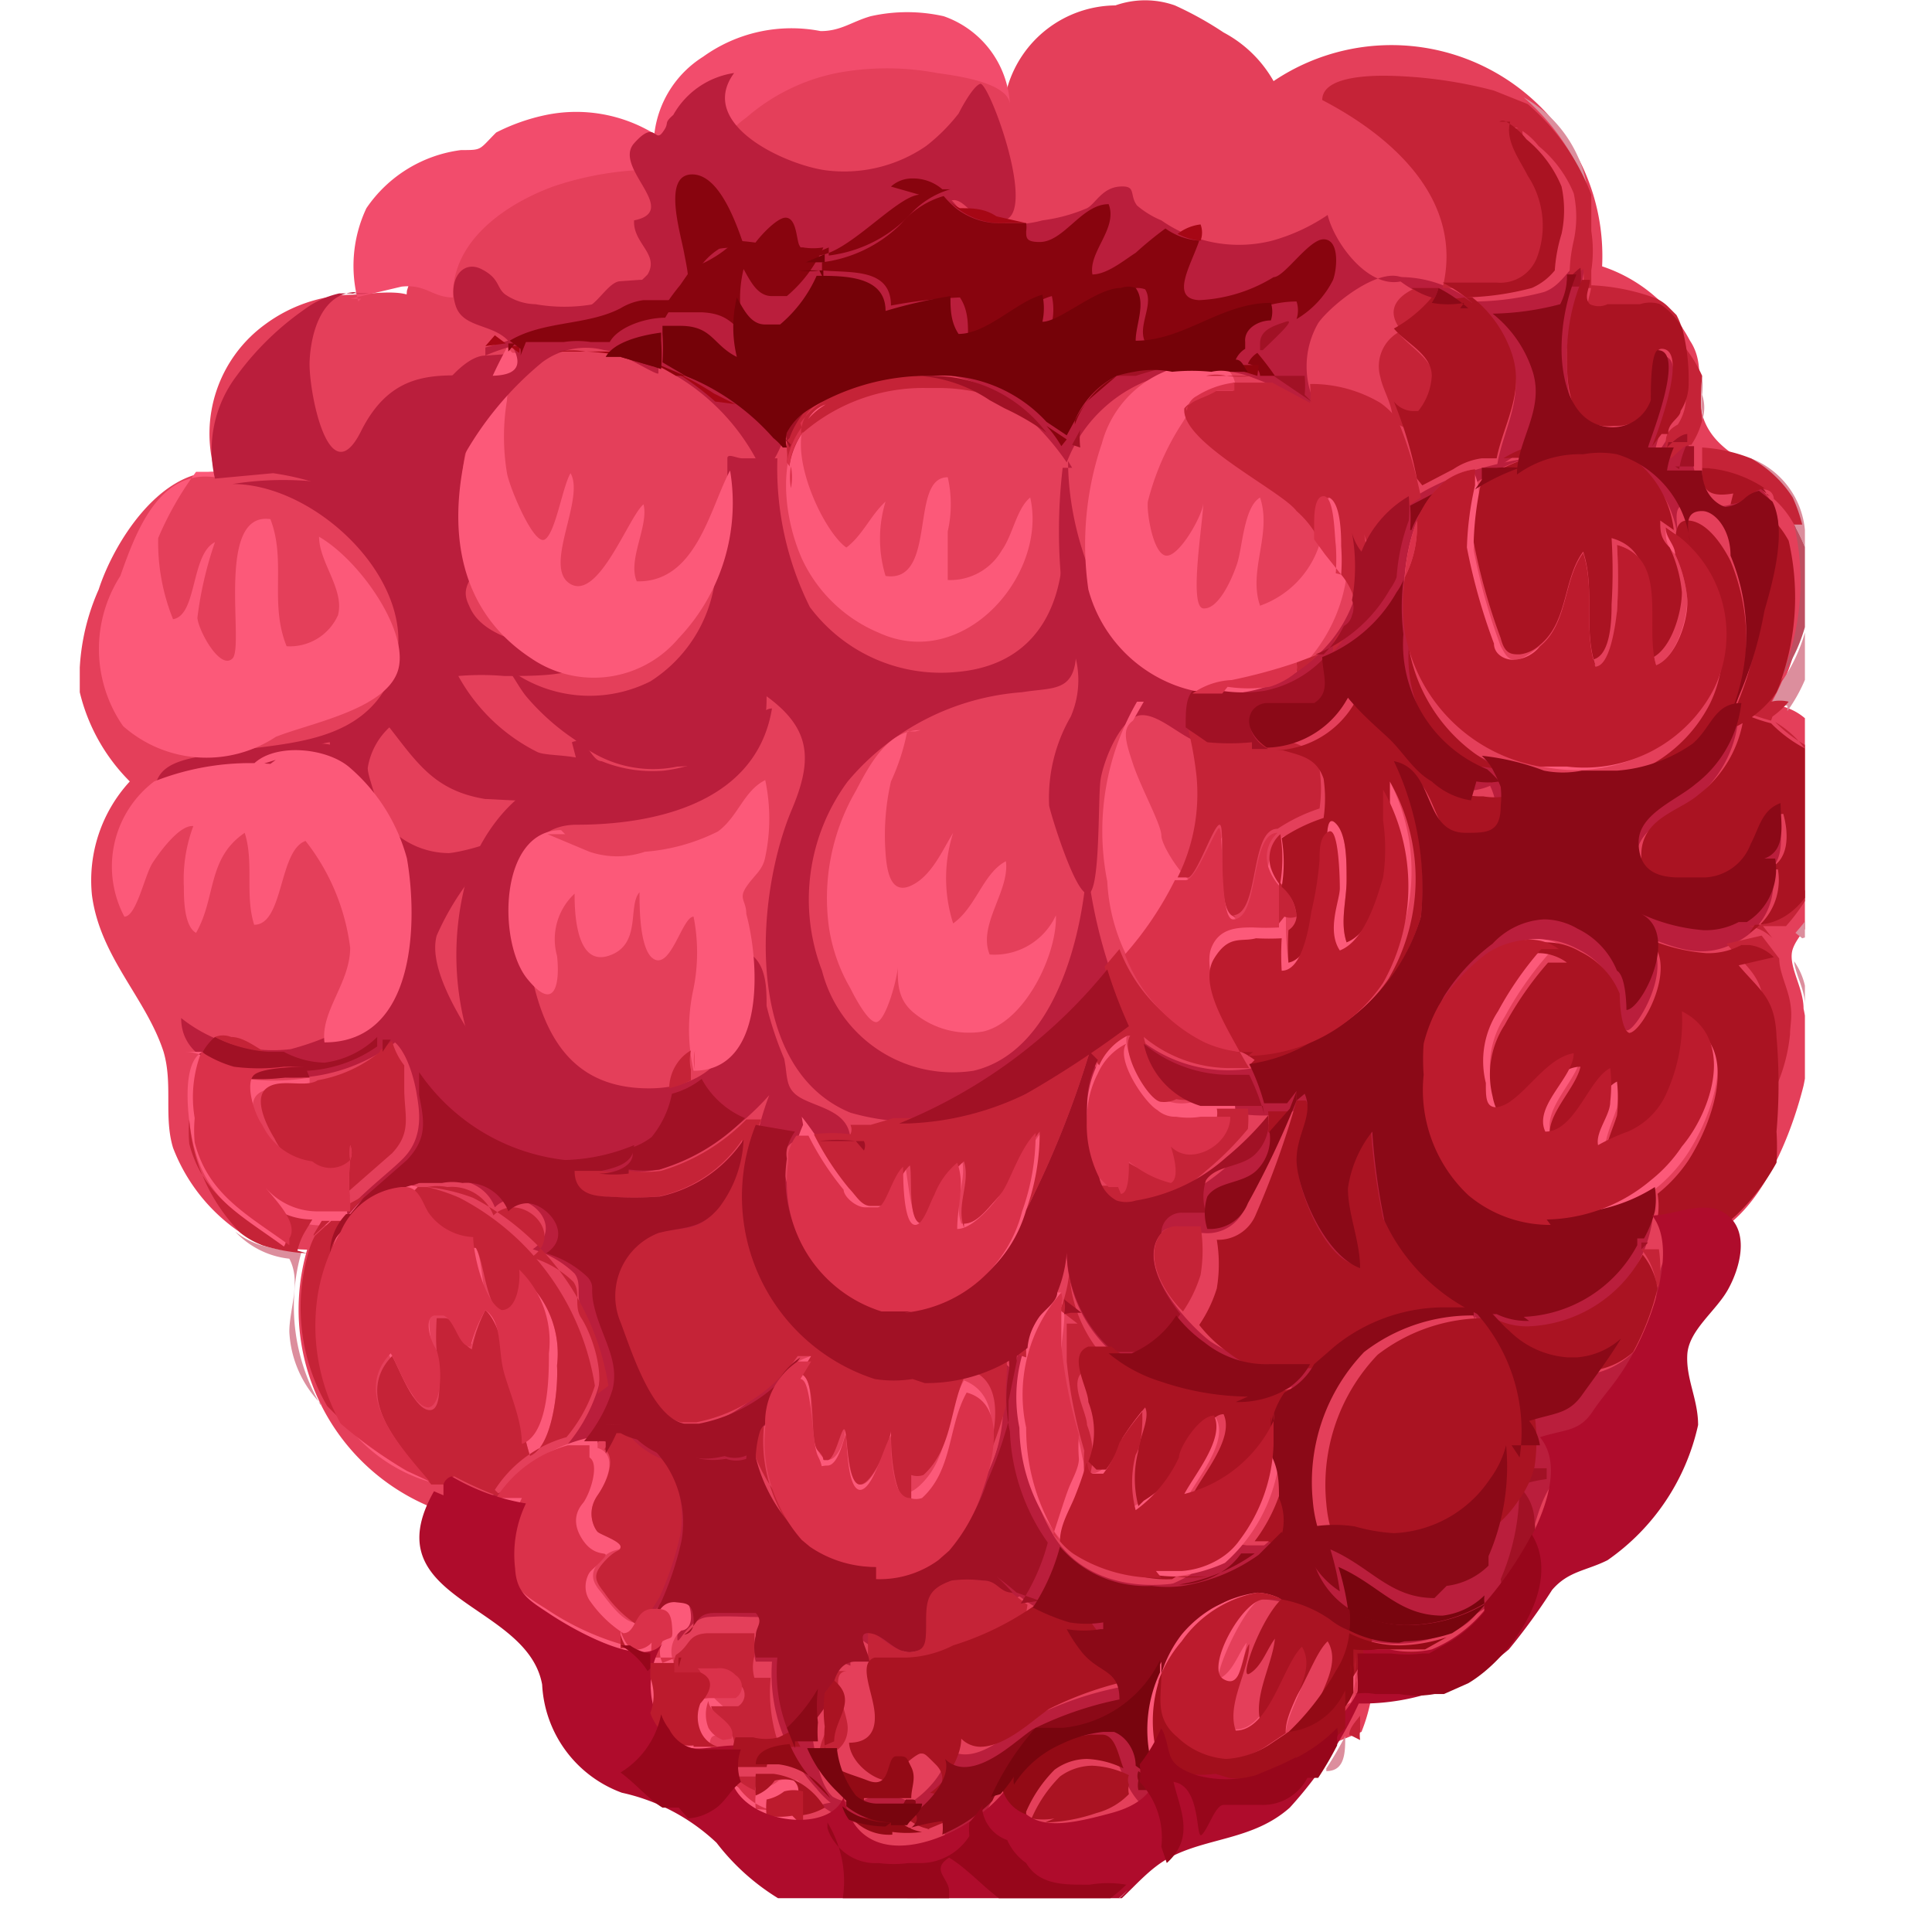 <svg xmlns="http://www.w3.org/2000/svg" xmlns:xlink="http://www.w3.org/1999/xlink" width="256px" height="256px" viewBox="0 0 13.07 14.29"><defs><style>.a{fill:none;}.b{clip-path:url(#a);}.c{fill:#e43f5a;}.d{fill:#ba1e3c;}.e{fill:#f24c6c;}.f{fill:#fc5979;}.g{fill:#88040e;}.h{fill:#a60715;}.i{fill:#b80a1c;}.j{fill:#c52337;}.k{fill:#a11125;}.l{fill:#dc8e9d;}.m{fill:#da314a;}.n{fill:#aa1322;}.o{fill:#8b0917;}.p{fill:#be4f61;}.q{fill:#bc1b2d;}.r{fill:#8f040d;}.s{fill:#750208;}.t{fill:#af0c2c;}.u{fill:#930a15;}.v{fill:#78050e;}.w{fill:#a20f1c;}.x{fill:#97061b;}</style><clipPath id="a" transform="translate(-0.02 -0.22)"><rect class="a" width="12.76" height="14.26"/></clipPath></defs><g class="b"><path class="c" d="M8.83.82A.92.92,0,0,0,8.46.46,2.53,2.53,0,0,0,8.1.26a.66.66,0,0,0-.44,0,.84.84,0,0,0-.8.61A1.82,1.82,0,0,0,6.18.64a1.89,1.89,0,0,0-1.57.62c-.15.18-.16.22-.4.18a1.66,1.66,0,0,0-1.12.14,1.31,1.31,0,0,0-.67.79,1.6,1.6,0,0,0,.05.57,1.53,1.53,0,0,0-.53.35c-.25.26-.17.44-.18.76-.21.07-.43,0-.61.16a.7.7,0,0,0-.2.51c0,.23.18.86.5.84a1.19,1.19,0,0,0-.33.65,1.79,1.79,0,0,0,.34,1.06,1,1,0,0,0-.33.67A1.7,1.7,0,0,0,1.33,9a1.58,1.58,0,0,0,.45.4c.11.06.28.06.29.17S2,9.88,2,10a1,1,0,0,0,.06.39c.16.36.59.48.9.65s.1.19.06.46c-.09.57.62,1.07,1.17,1a.87.87,0,0,0,.15.82,1.8,1.8,0,0,0,.18.2l.53.23h.2l0,.08a3.28,3.28,0,0,0,2.23,0c.67-.25,1.33-.53,2-.8a1.27,1.27,0,0,0,.09-.4,2.58,2.58,0,0,0,.95-.44,1.33,1.33,0,0,0,.33-.48c.08-.16.07-.37.14-.51s.25-.15.39-.28a1.56,1.56,0,0,0,.27-.4,2.15,2.15,0,0,0,.24-1.11c.49-.06.76-.76.86-1.16a1.37,1.37,0,0,0,0-.57c0-.16-.12-.32-.08-.44s.22-.27.27-.44a1.67,1.67,0,0,0,.06-.5c0-.34-.07-.82-.48-.87a1.76,1.76,0,0,0,.11-1.5c-.13-.25-.44-.3-.58-.53s0-.45-.14-.66a1.14,1.14,0,0,0-.65-.55A1.56,1.56,0,0,0,8.83.82" transform="translate(-0.02 -0.22)"/><path class="d" d="M3,2.85a1.41,1.41,0,0,1,1.28.08,1.6,1.6,0,0,1,.76.76c.12,0,.17-.3.26-.39A1.4,1.4,0,0,1,6,3a1.09,1.09,0,0,1,.75.11,1.86,1.86,0,0,1,.55.53A1.06,1.06,0,0,1,8,3a1.08,1.08,0,0,1,.64,0,2.78,2.78,0,0,1,.52.25.64.64,0,0,1,0-.64c.09-.13.48-.45.65-.32-.26.1-.53-.27-.58-.48a1.4,1.4,0,0,1-.41.19A1,1,0,0,1,8,1.85a.67.67,0,0,1-.18-.11c-.06-.08,0-.15-.13-.14s-.18.13-.24.16a1.24,1.24,0,0,1-.33.09.78.78,0,0,1-.62-.09s-.12-.15-.18-.16-.14.09-.19.12c-.22.15-.87.56-1,.2a2,2,0,0,1-.52.37,1,1,0,0,1-.3,0H4.14L4,2.3c-.08,0-.16.15-.24.19l-.29.12A2.28,2.28,0,0,1,3,2.79l0,.06" transform="translate(-0.02 -0.22)"/><path class="c" d="M2.5,2.45C2.43,2.34,2.13,2.4,2,2.4a1.12,1.12,0,0,0-.63.22A1,1,0,0,0,1,3.71c-.42,0-.75.53-.86.87A1.64,1.64,0,0,0,0,5.34,1.39,1.39,0,0,0,.37,6a1.08,1.08,0,0,0-.28.84C.15,7.3.49,7.6.62,8c.07.24,0,.48.07.71a1.33,1.33,0,0,0,.66.72,2.21,2.21,0,0,0,.77,0c.43,0,.48-.54.52-.88a6.2,6.2,0,0,1,.08-.74A7.91,7.91,0,0,1,3,6.92a4,4,0,0,0,.14-2.19c-.07-.25-.15-.5-.2-.77a5.81,5.81,0,0,0-.11-.71,4.84,4.84,0,0,1-.35-.89l0,.09" transform="translate(-0.02 -0.22)"/><path class="c" d="M1.78,9.21a1.58,1.58,0,0,0,.85,2.17c.52.22,1.13.09,1.21-.54a1.82,1.82,0,0,0-1-1.76.91.91,0,0,0-1.11.27l.08-.14" transform="translate(-0.02 -0.22)"/><path class="d" d="M7.31,3.63c0,.73.44,1.77,1.36,1.68a1,1,0,0,0,.79-1.18.26.26,0,0,0,.07.17c.16-.44.74-.62,1.17-.69a1.42,1.42,0,0,0-.75.56,1.7,1.7,0,0,0-.12.74,1,1,0,0,0,.77,1A.47.47,0,0,1,10,6c-.14-.08-.21-.22-.33-.33s-.2-.18-.29-.29a.91.91,0,0,1-1.05.34c-.14,0-.33-.22-.48-.21s-.28.34-.3.48,0,.82-.09.84-.27-.56-.29-.65a1.2,1.2,0,0,1,.16-.66.68.68,0,0,0,0-.54,4,4,0,0,1-.06-1.3h.07" transform="translate(-0.02 -0.22)"/><path class="d" d="M9.71,5.8A2.3,2.3,0,0,1,9.92,7a1.48,1.48,0,0,1-.8.93,1.05,1.05,0,0,1-1.25,0,.61.61,0,0,0,.42.46c.17.07.62.14.77,0,.07.16-.06.32-.06.49s.2.7.45.73c0-.2-.09-.4-.09-.59a.87.87,0,0,1,.18-.42,4.76,4.76,0,0,0,.09.66,1.5,1.5,0,0,0,.84.76.94.94,0,0,0,1.16-1.06c-.18.12-.33.3-.55.32a.84.84,0,0,1-.75-.29,1.46,1.46,0,0,1-.39-.76,1.34,1.34,0,0,1,.42-.78c.21-.23.42-.37.72-.21a.59.59,0,0,1,.29.31s0,.26.07.29.48-.66,0-.74c.28.08.51.25.81.09a.48.48,0,0,0,.27-.51h-.12c.21,0,.2-.27.16-.42-.14,0-.16.19-.22.3a.38.38,0,0,1-.34.25c-.21,0-.5,0-.49-.24s.28-.31.42-.43a.86.86,0,0,0,.34-.64c-.22,0-.24.18-.38.3a1.12,1.12,0,0,1-.56.2,1.1,1.1,0,0,1-.54,0,1.82,1.82,0,0,0-.46-.11.5.5,0,0,1,.15.37c0,.17-.1.19-.26.2-.33,0-.22-.47-.54-.53v0" transform="translate(-0.02 -0.22)"/><path class="d" d="M9.29,10.15a1,1,0,0,0-.43.57,2.41,2.41,0,0,0,.07.53c0,.16,0,.35-.15.4H8.63a.45.45,0,0,0-.16,0c-.11,0-.17.15-.26.22a1.1,1.1,0,0,1-.57.15A.69.69,0,0,1,7,11.64a1,1,0,0,0,.17.3,3.58,3.58,0,0,0,.25.42c.13.15.26.12.27.34a2.56,2.56,0,0,0-.64.22c-.16.1-.44.4-.65.22.06.15-.17.38-.29.43a.58.58,0,0,1-.32,0,.54.54,0,0,0-.31,0,.76.76,0,0,0,.46.16c.15,0,.3-.09.43-.09a2.23,2.23,0,0,1,.05.36h.22l0-.19a1,1,0,0,1,.52-.66c.1,0,.28-.12.39-.07s.13.22.19.32a.57.57,0,0,0,.17.22l.27-.11a.72.72,0,0,1-.15-.11.65.65,0,0,1-.14-.57,1,1,0,0,1,.53-.73.83.83,0,0,1,.78.11.94.94,0,0,0,.86.11c.36-.09.37-.38.48-.69a.87.87,0,0,1-.83.48.81.81,0,0,1-.65-.79,1.39,1.39,0,0,1,.38-1.1,1.49,1.49,0,0,1,1-.27,1.19,1.19,0,0,0-1.21.21" transform="translate(-0.02 -0.22)"/><path class="d" d="M10.3,9.94a1.16,1.16,0,0,1,.22,1.39.9.9,0,0,1-.71.4,1.64,1.64,0,0,1-.32-.05.78.78,0,0,0-.4,0c.07.69,1,.75,1.41.35.26-.23.21-.55.38-.82s.55-.27.73-.55a1.57,1.57,0,0,0,.17-1.16c-.13,0-.11.4-.15.51a.6.6,0,0,1-.5.38.65.65,0,0,1-.5-.19c-.06-.05-.26-.29-.31-.29l0,.07" transform="translate(-0.02 -0.22)"/><path class="d" d="M5.16,3.61a2.3,2.3,0,0,0,.24,1.1,1.21,1.21,0,0,0,1.09.48c.67-.06.84-.63.77-1.2,0,.32.1.64.11,1s-.16.31-.4.35A1.86,1.86,0,0,0,5.68,6,1.47,1.47,0,0,0,5.49,7.4a1,1,0,0,0,1.12.74c.6-.14.81-1,.84-1.53a3.71,3.71,0,0,0,.33,1.18A7.57,7.57,0,0,1,7,8.31a1.73,1.73,0,0,1-1.3.14c-.8-.33-.7-1.62-.43-2.25.15-.36.14-.59-.19-.83,0,.1,0,.26-.13.34a.91.91,0,0,1-.53.18.88.88,0,0,1-.76-.2,1.73,1.73,0,0,1-.35-.31c-.06-.07-.1-.16-.16-.23a1,1,0,0,0,1.07.11,1.05,1.05,0,0,0,.48-.76,2,2,0,0,0,.09-.58c0-.06,0-.27,0-.31s.07,0,.11,0,.08,0,.13,0l.07,0" transform="translate(-0.02 -0.22)"/><path class="d" d="M11.13,2.13c-.12.06-.16.2-.3.25a2.08,2.08,0,0,1-.5.07.76.76,0,0,1-.6-.18.87.87,0,0,1,.87.63c.08.29-.09.53-.12.79a.81.81,0,0,1,1.34.51c0-.14-.06-.28.13-.25s.26.18.32.3a1.53,1.53,0,0,1,0,1.17,2.85,2.85,0,0,0,.22-.7c0-.22.17-.6,0-.82s-.12-.06-.2,0a.2.2,0,0,1-.18.06c-.19-.07-.16-.38-.24-.52s-.14.09-.21.13.32-.8,0-.71c-.09,0,0,.29-.05.37a.3.3,0,0,1-.33.2C11,3.4,11,3.07,11,2.84s.13-.46.13-.7h0" transform="translate(-0.02 -0.22)"/><path class="e" d="M2.06,2.45a1,1,0,0,1,.06-.69,1,1,0,0,1,.7-.43c.16,0,.13,0,.26-.13a1.47,1.47,0,0,1,.37-.13,1.11,1.11,0,0,1,.8.14A.78.78,0,0,1,4.61.64,1.12,1.12,0,0,1,5.48.45c.15,0,.23-.07.37-.11a1.23,1.23,0,0,1,.54,0A.73.73,0,0,1,6.88,1c0-.17-.4-.22-.54-.24a2,2,0,0,0-.74,0,1.46,1.46,0,0,0-.67.33.82.82,0,0,0-.34.59c-.19-.13-.23-.22-.49-.2a2.37,2.37,0,0,0-.6.12c-.35.13-.75.4-.74.82-.15,0-.2-.1-.38-.08L2,2.43l.08,0" transform="translate(-0.02 -0.22)"/><path class="d" d="M3,2.85c-.19,0-.45.39-.5.54a3.71,3.71,0,0,0,0,.88C2.42,4.2,2.37,4,2.3,4a.62.62,0,0,0-.42-.2,2.39,2.39,0,0,0-.75,0c.71,0,1.59.94,1.07,1.6-.26.32-.72.32-1.1.38s-.59.08-.54.41A3.34,3.34,0,0,0,1.19,6c.23,0,.45-.27.66-.29,0,.09.1.83.28.72s0-.42,0-.53a.52.52,0,0,1,.16-.3c.21.27.34.47.71.53.11,0,.91.08.89-.14s-.42-.16-.51-.21a1.36,1.36,0,0,1-.58-.56,2,2,0,0,1,.34,0c.25,0,.52,0,.63-.11C3.53,5,3,5,2.88,4.7c-.06-.12,0-.17.05-.28a1.32,1.32,0,0,0-.08-.33c-.1-.4.09-1.22.59-1.27L3,2.85" transform="translate(-0.02 -0.22)"/><path class="d" d="M3.7,5.94c-.41,0-.72.41-.83.75a2.13,2.13,0,0,0,.19,1.64,1.19,1.19,0,0,0,1.23.54,2,2,0,0,0,.81-.55c-.29.75-.17,1.87.78,2.09A1.11,1.11,0,0,0,7.3,9.49a1,1,0,0,0,.74.95c.34.11.92.23,1.14-.17a1,1,0,0,1-.82-.13C8.18,10,7.8,9.58,8,9.34c.07-.09.21,0,.31,0a.3.3,0,0,0,.31-.19A6.86,6.86,0,0,0,9,8.29a4.71,4.71,0,0,1-.53.57c-.16.14-.58.42-.81.28s-.12-.33-.1-.51,0-.53-.1-.59C7.27,8.64,6.89,10,6,9.87a.82.82,0,0,1-.72-.68c0-.12-.13-.36-.05-.48s.33-.08.47-.05c0-.21-.21-.24-.35-.31s-.11-.16-.14-.3a2.55,2.55,0,0,1-.13-.39c0-.13,0-.31-.13-.39,0,.49-.14,1-.74,1s-.8-.43-.89-.95c-.06-.36-.15-1,.36-1S5,6.19,5.12,5.46c-.1,0-.19.2-.29.27a1.17,1.17,0,0,1-.51.19,1,1,0,0,1-.46-.07c-.08,0-.11-.19-.22-.14l.06.23" transform="translate(-0.02 -0.22)"/><path class="d" d="M1.5,5.79c.2,0,.28,0,.33.22a.85.85,0,0,0,.25.44,1,1,0,0,1,.29.89c-.08.36-.47.55-.81.64a1.09,1.09,0,0,1-.81-.23c0,.4.58.45.89.44a1.3,1.3,0,0,0,.84-.39c.07.18.42.64.66.53,0-.18-.18-.34-.27-.49s-.29-.48-.23-.7A2,2,0,0,1,3,6.59a1.07,1.07,0,0,1,.25-.34c.07.15-.4.27-.52.28a.62.62,0,0,1-.47-.22A1.87,1.87,0,0,1,2,5.83c-.07-.16-.46-.15-.43.06l0-.1" transform="translate(-0.02 -0.22)"/><path class="d" d="M2.19,7.9c.19-.07.28.28.3.4s.06.32-.09.48-.62.47-.58.75c0-.19.54-.5.69-.56s.47-.06.56.18c.19-.19.55.13.28.31a.75.75,0,0,1,.31.18c.06.08,0,.18.06.27s.18.37.11.59a1.21,1.21,0,0,1-.78.78,0,0,0,0,0,0,.05,1,1,0,0,0,.89-.65c0,.18.2.32.35.37s.56.1.67,0,0-.1,0-.17a.34.34,0,0,1,.15-.14.39.39,0,0,0,.14-.45c-.19.23-.53.55-.86.47S4.05,10.18,4,10a.5.5,0,0,1,.29-.65c.19-.05.31,0,.45-.19a.89.89,0,0,0,.18-.5,1,1,0,0,1-.62.42c-.15,0-.67.16-.63-.14.1,0,.51-.05.44-.23a1.22,1.22,0,0,0-.33,0l-.24,0c0-.1,0-.21,0-.31A1.11,1.11,0,0,1,3,8.3.7.7,0,0,1,2.78,8c-.07-.18-.07-.3-.31-.25s-.25.2-.21.43L2.19,7.9" transform="translate(-0.02 -0.22)"/><path class="d" d="M3.81,10.72a.76.76,0,0,1,.58.89,2.38,2.38,0,0,1-.15.45,1.34,1.34,0,0,0-.17.31,1,1,0,0,0,.35-.25c0,.07,0,.15,0,.22s.08-.15.23-.16.24,0,.35,0,0,.1,0,.17a.29.29,0,0,0,0,.16h.12a1.25,1.25,0,0,0,.33.94.62.62,0,0,0,.58.23c.14,0,.21-.13,0-.17a.55.55,0,0,0-.18,0,.28.28,0,0,1-.28,0c-.11-.1-.13-.34-.16-.49s-.06-.63.29-.48c0-.07,0-.15,0-.22s.19.15.31.14.12-.1.12-.23,0-.24.19-.3a.93.93,0,0,1,.23,0c.15,0,.15,0,.26.09s.26-.06.29-.23c-.28,0-.52.14-.72-.13.31-.11.6-.19.66-.56,0-.19,0-.77-.25-.81a1.23,1.23,0,0,1-1,1.53c-.52.14-.93-.49-.94-.95,0,0,0,.16-.08.19s-.25,0-.34,0a3.45,3.45,0,0,1-.64-.22l-.08-.06" transform="translate(-0.02 -0.22)"/><path class="d" d="M7.36,9.9c-.26.06-.33.47-.35.69a1.49,1.49,0,0,0,.2,1c.36.56,1.31.39,1.68-.07.06.25-.33.48-.51.56a2.73,2.73,0,0,1-.75.17,1.06,1.06,0,0,1-.7-.24l-.32-.22c-.1-.06-.22,0-.31-.12a1.66,1.66,0,0,0,.54-.94c0-.16.06-.34.1-.5A.54.54,0,0,1,7,10c0-.06.14-.12.14-.19l.19.14" transform="translate(-0.02 -0.22)"/><path class="f" d="M5.51,3.22c-.38.22-.32.79-.17,1.13a1.09,1.09,0,0,0,.57.55c.63.29,1.25-.43,1.12-1-.1.08-.13.28-.21.39a.44.44,0,0,1-.4.22c0-.11,0-.24,0-.36a.9.9,0,0,0,0-.4c-.14,0-.16.18-.19.37s-.07.39-.27.36a.94.94,0,0,1,0-.55c-.11.1-.17.25-.29.34-.2-.14-.55-.93-.16-1.06v0" transform="translate(-0.02 -0.22)"/><path class="f" d="M3.16,2.79s0,0,0,0c-.39.71-.63,1.77.18,2.3a.82.82,0,0,0,1.09-.15,1.45,1.45,0,0,0,.38-1.24c-.15.28-.25.83-.69.82-.07-.16.09-.41.05-.57-.11.09-.33.71-.54.59s.11-.63,0-.82c-.06.1-.11.44-.19.49s-.26-.38-.28-.49a1.64,1.64,0,0,1,0-.54c0-.12.13-.23.18-.35H3.2l0,0" transform="translate(-0.02 -0.22)"/><path class="f" d="M1,3.75c-.42-.06-.59.42-.7.73A1,1,0,0,0,.32,5.59a.93.93,0,0,0,1.13.08c.25-.1.8-.2.9-.48s-.27-.82-.58-1c0,.19.19.39.14.58A.39.39,0,0,1,1.53,5c-.13-.32,0-.63-.12-.94C1,4,1.22,5,1.13,5.09s-.25-.2-.26-.3A2.7,2.7,0,0,1,1,4.23c-.18.09-.13.54-.31.57a1.52,1.52,0,0,1-.11-.6,2.39,2.39,0,0,1,.28-.49l.15,0" transform="translate(-0.02 -0.22)"/><path class="f" d="M1.41,5.87A1.93,1.93,0,0,0,.55,6,.79.79,0,0,0,.33,7c.09,0,.15-.31.21-.4s.2-.28.3-.27a1.12,1.12,0,0,0-.07.45c0,.08,0,.29.09.34.15-.26.08-.55.36-.74.07.22,0,.46.07.68.22,0,.18-.55.38-.62A1.6,1.6,0,0,1,2,7.23c0,.26-.22.47-.19.7.68,0,.69-.9.61-1.36A1.35,1.35,0,0,0,2,5.9c-.18-.16-.6-.19-.74,0l.19-.06" transform="translate(-0.02 -0.22)"/><path class="f" d="M3.56,6.36c-.46,0-.47.83-.25,1.1s.24,0,.22-.17a.46.46,0,0,1,.13-.46c0,.1,0,.54.25.46s.14-.37.23-.47c0,.11,0,.46.12.5S4.46,7,4.54,7a1.36,1.36,0,0,1,0,.53,1.4,1.4,0,0,0,0,.61c.53,0,.49-.79.39-1.16,0-.1-.06-.11,0-.2s.12-.12.14-.22a1.37,1.37,0,0,0,0-.57c-.16.08-.2.27-.35.38a1.45,1.45,0,0,1-.54.15.64.64,0,0,1-.41,0l-.31-.13s0,0,0,0l.13,0" transform="translate(-0.02 -0.22)"/><path class="f" d="M.91,8c-.18.08-.1.59-.06.72.1.39.4.54.7.76.09-.12-.15-.33-.21-.43a.55.55,0,0,0,.64.2c0-.2-.07-.33,0-.52a.2.2,0,0,1-.21.22.46.46,0,0,1-.39-.27c-.05-.08-.16-.29-.06-.37s.29,0,.38-.06a0,0,0,0,0,0-.06,1.56,1.56,0,0,1-.53,0C1,8.1.92,8,.78,8L.91,8" transform="translate(-0.02 -0.22)"/><path class="f" d="M2.5,9c-.42-.14-.7.44-.74.76a1.2,1.2,0,0,0,.86,1.43c-.22-.26-.68-.69-.36-1,.05.08.17.41.29.4s.06-.35.05-.44-.06-.3.1-.22.11.19.2.23A1.09,1.09,0,0,1,3,9.91c.12.11.16.41.2.56s.08.35.13.52c.17-.07.21-.51.2-.67a.74.74,0,0,0-.22-.62c0,.09,0,.36-.18.29S3,9.57,2.93,9.45a.43.43,0,0,1-.33-.18c-.05-.07-.07-.22-.19-.19L2.5,9" transform="translate(-0.02 -0.22)"/><path class="f" d="M6.22,5.62c-.24,0-.37.24-.48.45a1.58,1.58,0,0,0-.2,1,1.26,1.26,0,0,0,.16.46s.12.25.19.25.16-.33.16-.41c0,.13,0,.25.13.35a.64.64,0,0,0,.5.13c.31-.07.55-.57.54-.86a.5.5,0,0,1-.49.29c-.09-.22.15-.47.12-.69-.17.09-.22.34-.39.46a1.1,1.1,0,0,1,0-.67c-.08.13-.16.32-.31.39s-.18-.1-.19-.24A1.78,1.78,0,0,1,6,6a1.6,1.6,0,0,0,.12-.37l.06,0" transform="translate(-0.02 -0.22)"/><path class="d" d="M2.05,2.38c-.26,0-.34.3-.35.51s.14,1,.38.52S2.67,3,3,3c.11,0,.31,0,.21-.2s-.37-.13-.43-.32.05-.34.19-.27.11.14.18.19a.41.41,0,0,0,.22.07,1.24,1.24,0,0,0,.43,0,.76.76,0,0,0,.4-.22c.09-.15-.11-.23-.1-.4.35-.07-.16-.39,0-.57s.15,0,.21-.08,0-.06.08-.13A.62.62,0,0,1,4.84.76c-.28.38.38.68.68.72a1.07,1.07,0,0,0,.74-.18,1.36,1.36,0,0,0,.24-.24s.1-.2.16-.22.4.89.2,1-.28-.13-.39-.14a.51.51,0,0,0-.38.2.92.92,0,0,1-.89.27.86.86,0,0,0-.5,0c-.12.06-.18.21-.26.31a.76.76,0,0,0-.16.26c0,.06,0,.21,0,.24S4,2.82,3.88,2.81a.54.54,0,0,0-.46.09,2.46,2.46,0,0,0-.87,1.54,1,1,0,0,0-.72-.62,2,2,0,0,0-.4-.1L1,3.76A.91.91,0,0,1,1.16,3a2.12,2.12,0,0,1,.5-.49.68.68,0,0,1,.26-.12H2a.65.65,0,0,0,.14,0l-.12,0" transform="translate(-0.02 -0.22)"/><path class="f" d="M5.35,8.54a1,1,0,0,0,.58,1.35c.78.2,1.19-.65,1.19-1.3C7,8.71,7,8.89,6.87,9s-.23.29-.35.27c-.06-.17.05-.33,0-.49a.59.59,0,0,0-.17.24s-.08.19-.14.22-.09-.35-.11-.43c-.08.07-.13.26-.19.3S5.75,9.08,5.69,9s-.22-.36-.35-.52c0,0,0,0,0,0h0" transform="translate(-0.02 -0.22)"/><path class="f" d="M5.41,10.25c-.54.16-.37,1.16,0,1.41a.83.83,0,0,0,1-.06c.19-.19.57-1,.13-1.17-.14.25-.1.57-.33.78S6,10.92,6,10.8c0,.06-.13.42-.23.4s-.09-.34-.11-.4c0,.1-.1.33-.2.15s0-.53-.13-.57l.08-.13" transform="translate(-0.02 -0.22)"/><path class="f" d="M5.31,13.83s0-.05,0-.11.1-.24,0-.33a.27.27,0,0,0-.14,0,.21.21,0,0,1-.17.05.61.61,0,0,1-.34-.31c0-.15.12,0,.17-.13s-.18-.19-.17-.3a.71.71,0,0,0,.21,0,.1.1,0,0,0,0-.17c-.1-.1-.35,0-.47,0a.2.2,0,0,1,.05-.25s.08,0,.07-.12-.06-.11-.14-.12-.13.15-.24.18-.24-.17-.29-.23-.09-.13,0-.23S4,11.7,4,11.66s-.15-.09-.17-.11-.09-.14,0-.27.14-.31,0-.35l0-.09c-.43.08-.82.36-.77.83a1,1,0,0,0,1,.77,1,1,0,0,0,0,.3,1,1,0,0,0,.12.42l.16.24a5,5,0,0,0,1,.43" transform="translate(-0.02 -0.22)"/><path class="f" d="M7.82,5.41A1.91,1.91,0,0,0,7.6,6.74a1.39,1.39,0,0,0,.72,1.15,1.13,1.13,0,0,0,1.32-.47A1.46,1.46,0,0,0,9.69,6s0,.17,0,.23a1.43,1.43,0,0,1,0,.42c-.05.17-.14.47-.32.54-.05-.15,0-.31,0-.46s0-.34-.08-.42-.06.14-.07.21a2.5,2.5,0,0,1-.06.38c0,.13-.07.41-.22.44a2.24,2.24,0,0,1,0-.58,1.09,1.09,0,0,0,0-.36c-.21,0-.13.63-.33.64s-.08-.59-.11-.67-.17.36-.24.38S8,6.48,8,6.4s-.15-.35-.21-.53-.08-.26,0-.32l.08-.14" transform="translate(-0.02 -0.22)"/><path class="f" d="M7.23,9.78a1.14,1.14,0,0,0-.28,1,1.32,1.32,0,0,0,.41.94,1.21,1.21,0,0,0,1.11.06,1.22,1.22,0,0,0,.4-1.08.94.94,0,0,1-.68.6c.08-.15.3-.41.22-.58s-.22.24-.28.31a1,1,0,0,1-.33.33.81.81,0,0,1,0-.41c0-.08.09-.24.05-.32a2,2,0,0,0-.17.23.72.72,0,0,1-.12.23c-.14.1-.14-.11-.17-.21a3.51,3.51,0,0,1-.13-.66c0-.12.05-.29,0-.39V9.78" transform="translate(-0.02 -0.22)"/><path class="f" d="M11,7.24c-.32-.24-.74.15-.89.42a1.18,1.18,0,0,0,.18,1.4,1.14,1.14,0,0,0,1.61-.32c.19-.3.37-.84,0-1a1.29,1.29,0,0,1-.13.64.55.55,0,0,1-.27.25,1.47,1.47,0,0,0-.22.1c0-.1.06-.22.09-.32a1.09,1.09,0,0,0,0-.25c-.16.08-.26.47-.48.47-.09-.19.17-.4.21-.58-.18,0-.32.25-.46.35s-.17,0-.19-.13a.67.67,0,0,1,.09-.53,2.51,2.51,0,0,1,.32-.46H11" transform="translate(-0.02 -0.22)"/><path class="f" d="M8.55,3.11c0-.23-.22-.22-.41-.18a.8.8,0,0,0-.58.57,2.32,2.32,0,0,0-.1,1.08,1.05,1.05,0,0,0,.62.7A1,1,0,0,0,9,5.19a1.19,1.19,0,0,0,.38-.93c0-.07,0-.32-.09-.36s-.08.13-.09.2a.71.71,0,0,1-.47.6c-.09-.26.09-.53,0-.8-.12.07-.13.37-.17.49s-.14.34-.25.33,0-.65,0-.78c0,.08-.17.39-.27.39s-.15-.32-.14-.4a1.93,1.93,0,0,1,.26-.59c.09-.15.16-.13.3-.21l.13,0" transform="translate(-0.02 -0.22)"/><path class="g" d="M7.26,3.52a.83.83,0,0,0-.11-.15l.15.1,0,0" transform="translate(-0.02 -0.22)"/><path class="h" d="M6.85,1.87a.53.53,0,0,1-.36-.11.73.73,0,0,1-.09-.09h0a.33.33,0,0,0,.11.09c.09,0,.18,0,.27.06L7,1.87h-.1M8.28,2a.49.49,0,0,1-.16-.05.34.34,0,0,1,.17-.07h0a.17.17,0,0,1,0,.12M4.53,2.3a.49.49,0,0,1,.17-.18.47.47,0,0,1,.17,0h0a.87.87,0,0,1-.32.2h0M3,2.78s0,0,.07-.08l0,0,.08.06L3,2.78m.18,0,0,0h0l.07,0h0a.17.17,0,0,1,0,.05h0m-.13,0h0l.07,0,0,0h0m1.66.38-.16-.08a1.88,1.88,0,0,0-.94-.31H3.54a.65.65,0,0,1,.2,0l.14,0h0v0l.11,0a1,1,0,0,0,.22.08h0l.24.1a2.07,2.07,0,0,1,.25.19" transform="translate(-0.02 -0.22)"/><path class="g" d="M7.88,2.75h0c-.06-.12.07-.28,0-.39a.16.16,0,0,0-.11,0c-.18,0-.45.21-.58.25a.46.46,0,0,0,0-.2c-.19.05-.41.29-.62.29h0c0-.09,0-.19-.06-.28A3.72,3.72,0,0,0,6,2.48c0-.28-.3-.24-.51-.26l0-.06a1,1,0,0,0,.59-.29.64.64,0,0,1,.31-.2.73.73,0,0,0,.09.09.53.53,0,0,0,.36.11H7A.18.18,0,0,1,7,1.93c0,.05,0,.08.1.08h0c.18,0,.31-.28.51-.28h0c.07.18-.15.35-.12.52h0c.11,0,.24-.11.32-.16a2.7,2.7,0,0,1,.22-.18A.49.49,0,0,0,8.28,2c-.06.18-.22.43,0,.44h0a1.15,1.15,0,0,0,.55-.17c.08,0,.26-.28.37-.28h0c.12,0,.1.22.07.3A.7.7,0,0,1,9,2.58l0,0a.21.21,0,0,0,0-.13c-.37,0-.64.28-1,.28m-4.83.09a0,0,0,0,1,0-.06l.19,0,0,0-.07,0s0,0,0,0h0l0,0-.07,0m1.8,0c-.18-.09-.18-.22-.42-.23H4.3a1.43,1.43,0,0,1,.14-.2l.09-.13h0a.87.87,0,0,0,.32-.2,1.75,1.75,0,0,1,.33.05l.17,0,0,0a.46.46,0,0,0,.15,0,1,1,0,0,1-.27.36l-.11,0c-.1,0-.15-.09-.21-.2a.93.93,0,0,0,0,.44m.28.61a2,2,0,0,0-.4-.24A2.07,2.07,0,0,0,4.48,3a1.72,1.72,0,0,1,.65.43" transform="translate(-0.02 -0.22)"/><path class="g" d="M3.09,2.85h0" transform="translate(-0.02 -0.22)"/><path class="i" d="M3.21,2.86H3.1l0,0,0,0h0s0,0,0,0h0l0,0h0a.08.08,0,0,1,0,0h0" transform="translate(-0.02 -0.22)"/><path class="g" d="M3.26,2.85a.08.08,0,0,0,0,0,.17.17,0,0,0,0-.05h0l0,0-.08-.06c.25-.15.57-.11.82-.24a.43.43,0,0,1,.17-.06l.13,0h.08c.17,0,.12-.19.09-.35s-.16-.58.06-.58h0c.22,0,.35.43.41.61,0-.06.2-.29.28-.29h0c.08,0,.08.15.1.2a.14.14,0,0,0,.13.08c.22,0,.59-.44.76-.45L6,1.6a.23.23,0,0,1,.16-.06.33.33,0,0,1,.22.08l.06,0h0a.64.64,0,0,0-.31.2,1,1,0,0,1-.59.29s0,0,0-.06l-.14.06-.17,0a1.75,1.75,0,0,0-.33-.05h0a.47.47,0,0,0-.17,0,.49.49,0,0,0-.17.18l-.09.13a1.43,1.43,0,0,0-.14.2c-.15,0-.35.07-.41.18h0l-.14,0a.65.65,0,0,0-.2,0l-.28,0m1,.09A1,1,0,0,1,4,2.86l.24.07h0" transform="translate(-0.02 -0.22)"/><path class="g" d="M7.36,3.36A.66.66,0,0,1,7.67,3l-.21.18a.78.78,0,0,0-.1.15" transform="translate(-0.02 -0.22)"/><path class="h" d="M8.73,3h0" transform="translate(-0.02 -0.22)"/><path class="g" d="M8.84,3,8.73,3h0s0-.07-.09-.09a.18.18,0,0,1,.07-.08A2.12,2.12,0,0,1,8.84,3" transform="translate(-0.02 -0.22)"/><path class="f" d="M7.85,7.85c-.26,0-.4.33-.4.57s0,.4.16.52.11-.1.13-.21c.07,0,.27.2.36.14s0-.23,0-.27c.14.18.53,0,.43-.26a.45.45,0,0,0-.22,0,.33.33,0,0,1-.32,0c-.1-.06-.33-.4-.22-.51h.1" transform="translate(-0.02 -0.22)"/><path class="f" d="M9.3,13.06a1.15,1.15,0,0,0,.14-.63.64.64,0,0,1-.52.62c0-.19.24-.45.12-.66-.15.13-.25.65-.51.62-.07-.2.08-.44.1-.64-.06.08-.1.21-.19.26s.22-.67.35-.59l.13,0c-.25-.19-.6,0-.77.24a1.13,1.13,0,0,0-.24.93.47.47,0,0,0,.24.29l1.15-.47" transform="translate(-0.02 -0.22)"/><path class="f" d="M10.32,3.69c-.49.07-.58.82-.5,1.2a1.25,1.25,0,0,0,1,1,1.17,1.17,0,0,0,1.27-.58.92.92,0,0,0-.36-1.19c0,.08,0,.13.07.2a1,1,0,0,1,.09.33c0,.15-.08.43-.23.49-.09-.29.1-.78-.29-.89a4,4,0,0,1,0,.49c0,.09,0,.41-.16.41-.09-.27,0-.57-.09-.84-.15.2-.11.52-.32.69s-.24.09-.29,0a4.41,4.41,0,0,1-.2-.71c0-.2.09-.39,0-.58l0,0" transform="translate(-0.02 -0.22)"/><path class="j" d="M11.66,9.71a.52.52,0,0,0-.11-.25v0h.13a1,1,0,0,1,0,.29" transform="translate(-0.02 -0.22)"/><path class="k" d="M11.55,9.46l0-.05.05,0v0" transform="translate(-0.02 -0.22)"/><path class="l" d="M12.76,7.89q0-.1,0-.24c0-.11-.07-.22-.08-.32a.51.51,0,0,1,.09.24,1.17,1.17,0,0,1,0,.32" transform="translate(-0.02 -0.22)"/><path class="j" d="M9.43,4.66a.5.5,0,0,0-.1-.19,1.48,1.48,0,0,0,0-.21c0-.07,0-.32-.09-.36h0c-.06,0-.06.15-.07.21l0,.11A.72.72,0,0,0,9,4c-.11-.15-.86-.51-.83-.76.06-.07.13-.07.23-.13l.13,0s0,0,0-.06h.29l.28.15a.78.78,0,0,0,0-.14,1,1,0,0,1,.52.14.53.53,0,0,1,.13.13,3.08,3.08,0,0,1,.17.57.82.82,0,0,0-.35.41.37.37,0,0,1-.07-.14v0a1.39,1.39,0,0,1,0,.5m-.23.4V5c0-.09.09-.12.15-.17a.8.8,0,0,1-.15.21h0m3.57.73a1,1,0,0,1-.3-.21l0,0a.77.77,0,0,1,.23.21l0,0m-.31,2.89a1.85,1.85,0,0,0,0-.23,4.11,4.11,0,0,0,0-.7c0-.29-.12-.34-.28-.53l.26-.06.13.17c0,.1.06.21.08.32s0,.17,0,.24a1.27,1.27,0,0,1-.17.52l-.13.27" transform="translate(-0.02 -0.22)"/><path class="k" d="M9.11,3.19,8.83,3h.23a.78.78,0,0,1,0,.14" transform="translate(-0.02 -0.22)"/><path class="k" d="M9.46,4.16v0m-.26.9a.8.8,0,0,0,.15-.21.12.12,0,0,0,.06-.08.14.14,0,0,0,0-.11,1.39,1.39,0,0,0,0-.5.37.37,0,0,0,.07.14.82.82,0,0,1,.35-.41,1.09,1.09,0,0,1,0,.18,1.5,1.5,0,0,0-.09.42.41.41,0,0,1-.05.09,1.1,1.1,0,0,1-.55.48" transform="translate(-0.02 -0.22)"/><path class="m" d="M8.19,3.26a.13.13,0,0,1,.07-.11.67.67,0,0,1,.28-.1s0,0,0,.06l-.13,0c-.1.06-.17.06-.23.13M9.33,4.47l-.12-.15-.08-.11,0-.11c0-.06,0-.21.07-.21h0c.08,0,.08.29.09.36a1.48,1.48,0,0,1,0,.21" transform="translate(-0.02 -0.22)"/><path class="l" d="M12.8,4.38a1.39,1.39,0,0,0-.12-.28,1.18,1.18,0,0,0-.07-.2.86.86,0,0,0-.31-.29l.06,0a.63.63,0,0,1,.4.53,1.55,1.55,0,0,1,0,.21" transform="translate(-0.02 -0.22)"/><path class="j" d="M12.68,4.1a.7.7,0,0,0-.15-.19h0s0-.07-.08-.07h0A.9.9,0,0,0,12,3.68l0-.15a1.17,1.17,0,0,1,.36.08.86.86,0,0,1,.31.29,1.18,1.18,0,0,1,.07.2" transform="translate(-0.02 -0.22)"/><path class="k" d="M11.83,3.69a.69.69,0,0,1,.05-.17h.06l0,.15h-.14m.7.22-.1-.08h0s.05,0,.08.07h0" transform="translate(-0.02 -0.22)"/><path class="l" d="M11.77,2.52l-.06-.06.06.06" transform="translate(-0.02 -0.22)"/><path class="j" d="M9.75,2.68l0-.05c-.08-.13,0-.22.13-.28a.51.51,0,0,0,.15.07,1,1,0,0,1-.25.26m2.08,0a.52.52,0,0,0-.16-.17.24.24,0,0,0-.15,0h-.24a.15.15,0,0,1-.13,0c-.06,0,0-.12,0-.18a1.57,1.57,0,0,1,.46.09.3.3,0,0,1,.11.07l.06.06a.52.52,0,0,1,.06.2" transform="translate(-0.02 -0.22)"/><path class="k" d="M10,2.42a.51.51,0,0,1-.15-.07l.1,0h.1a.37.37,0,0,1-.05.11" transform="translate(-0.02 -0.22)"/><path class="m" d="M9.8,4.49a1.5,1.5,0,0,1,.09-.42.82.82,0,0,1-.09.42" transform="translate(-0.02 -0.22)"/><path class="j" d="M5,13.5H5a.5.5,0,0,1-.22-.14h0l0,0,.13,0H5s0,0,0,0a.92.92,0,0,0,0,.16H5" transform="translate(-0.02 -0.22)"/><path class="l" d="M1.79,10.61a.82.82,0,0,1-.24-.54c0-.17.09-.37,0-.54a.64.64,0,0,1-.4-.2.58.58,0,0,0,.19.1,1.34,1.34,0,0,0,.3.05,1.45,1.45,0,0,0,.14,1.13" transform="translate(-0.02 -0.22)"/><path class="j" d="M4.36,8.27c0-.12.07-.23.16-.28a.32.32,0,0,0,0,.14h0l0,.08a.61.61,0,0,1-.24.07m.88.52a.19.19,0,0,1,0-.07.64.64,0,0,1,0,.07m2.57.39a.23.23,0,0,1-.14,0,.25.25,0,0,1-.13-.27l.07.07.07,0c.07,0,0-.16.06-.24a.76.76,0,0,0,.31.16l0,0c.06,0,0-.23,0-.27a.2.2,0,0,0,.14.06c.15,0,.33-.13.3-.28l.23,0h0a.77.77,0,0,1,0,.15,2.27,2.27,0,0,1-.31.31,1.32,1.32,0,0,1-.67.32M6.54,9.3h0c-.06-.17.05-.33,0-.49a.59.59,0,0,0-.17.24s-.08.19-.14.22h0c-.11,0-.07-.35-.09-.43-.08.07-.13.26-.19.3H5.85c-.07,0-.11-.08-.16-.13a2.11,2.11,0,0,1-.26-.4h0a1,1,0,0,1,.27,0,.08.08,0,0,0,0-.07l.15,0,.17-.05h.1A2.16,2.16,0,0,0,7,8.31a7.57,7.57,0,0,0,.74-.52,3.61,3.61,0,0,1-.16-.42l.11-.13a1.21,1.21,0,0,0,.59.65A.84.84,0,0,0,8.58,8s.05.09.07.12H8.5a1,1,0,0,1-.63-.23.61.61,0,0,0,.42.46l.09,0-.09,0a.58.58,0,0,1-.18,0A.2.2,0,0,1,8,8.37c-.09,0-.31-.37-.23-.49l.08,0H7.75v0a.45.45,0,0,0-.21.22L7.47,8A7.13,7.13,0,0,1,7,9.17a1.69,1.69,0,0,0,.1-.58C7,8.71,7,8.89,6.87,9s-.21.27-.33.27m1.61.64C8,9.76,7.87,9.5,8,9.34a.15.15,0,0,1,.12-.05l.17,0a1.09,1.09,0,0,1,0,.36,1,1,0,0,1-.13.27m-1.22.32-.06,0L7,10.17v.09m-3.09.21a1.9,1.9,0,0,0-1-1.39A1.35,1.35,0,0,0,2.57,9V9a.39.39,0,0,1,.15,0,.33.33,0,0,1,.34.21.2.2,0,0,1,.14-.06c.18,0,.35.23.14.37a.75.75,0,0,1,.31.18c.06.08,0,.18.06.27s.17.36.12.56m.11.3h0a.24.24,0,0,0,0-.08.28.28,0,0,0,0,.09m3.49.29a1.16,1.16,0,0,1,0-.18,3.51,3.51,0,0,1-.13-.66c0-.08,0-.19,0-.28l.08,0-.13-.1h0a.94.94,0,0,0,.07-.3,1,1,0,0,0,.35.74h0l-.1,0H7.45c-.16.06,0,.31,0,.41a.6.6,0,0,1,0,.44m-1.3.2C6,11.26,6,10.9,6,10.8c0,.06-.13.4-.23.4h0c-.09,0-.09-.34-.11-.4s-.07.22-.13.22,0,0-.07-.07,0-.53-.13-.57l.08-.13-.1,0v0a1.19,1.19,0,0,1-.75.49l-.11,0c-.24-.05-.39-.54-.47-.75a.5.5,0,0,1,.29-.65c.19-.05.31,0,.45-.19a.89.89,0,0,0,.18-.5,1,1,0,0,1-.62.42,2.53,2.53,0,0,1-.38,0c-.14,0-.27,0-.25-.19l.2,0a.83.83,0,0,0,.22,0,.85.85,0,0,0,.23,0,1.46,1.46,0,0,0,.63-.38l.11,0a1.42,1.42,0,0,0,.85,1.87.9.9,0,0,0,.28,0,1.21,1.21,0,0,0,.68-.2,1.53,1.53,0,0,1,0,.3l0,.15a3,3,0,0,1-.16.45c.11-.31.14-.65-.12-.72-.14.25-.1.57-.33.78a.14.14,0,0,1-.09,0m-.8.35A1.2,1.2,0,0,1,5,11c0-.05,0-.09,0-.16a.13.13,0,0,1,.06-.07,1.11,1.11,0,0,0,.27.84m1.91,0,0,0,0,0h0m-3.13.62A.88.88,0,0,1,3.88,12c-.07-.09-.09-.13,0-.23S4,11.7,4,11.66s-.15-.09-.17-.11-.09-.14,0-.27.13-.29.05-.34a1.09,1.09,0,0,0,.08-.15l.07,0a.6.6,0,0,0,.3.23.78.78,0,0,1,.11.56,2.38,2.38,0,0,1-.15.45,1.88,1.88,0,0,1-.12.18m1.9.3c-.07,0-.17,0-.24,0h0c0-.07,0-.14,0-.21s.18.14.3.14h0c.14,0,.12-.1.12-.23s0-.24.19-.3a.93.93,0,0,1,.23,0h0c.11,0,.12.05.22.09l0,0h0l.12.09L7,12.15a2.17,2.17,0,0,1-.61.3.82.82,0,0,1-.34.09m-1.08.58-.13,0h0a.1.1,0,0,0,0,0c0-.12-.15-.18-.17-.28v0c.06,0,.16,0,.2,0a.1.1,0,0,0,0-.17.16.16,0,0,0-.14-.05l-.14,0-.07,0H4.41a.18.18,0,0,1,0-.16v0c.11-.07.08-.15.23-.16h.07l.28,0c0,.07,0,.1,0,.17a.29.29,0,0,0,0,.16h.12a1.17,1.17,0,0,0,.07.52l-.1.05a.38.38,0,0,1-.19,0m.58,0v0c0-.17.19-.3,0-.45l-.07.09c0-.14.06-.26.18-.26l.1,0h0c-.16,0,0,.3,0,.42s-.08.19-.19.21" transform="translate(-0.02 -0.22)"/><path class="j" d="M1.4,8A1,1,0,0,1,1,7.89a.16.16,0,0,1,.12,0c.1,0,.2.09.33.16H1.4M2.57,9h-.1l0,0h.07V9M1.35,9V9M2,9.12A1.72,1.72,0,0,1,2,8.8a.14.14,0,0,0,0-.11A.43.43,0,0,0,2,8.8a.21.21,0,0,1-.19.11h0a.48.48,0,0,1-.37-.27c-.05-.08-.16-.29-.06-.37s.29,0,.38-.06,0,0,0,0A1,1,0,0,0,2.22,8l0,.13c0-.05,0-.1,0-.14l.09-.07,0,0a.51.51,0,0,0,.09.18c0,.07,0,.13,0,.17,0,.2.06.32-.09.48l-.32.28L2,9.12m-.27.23h0l.06-.1h.06l-.12.11m-.05.13a1.34,1.34,0,0,1-.3-.05.58.58,0,0,1-.19-.1A1.33,1.33,0,0,1,.81,8.5a1,1,0,0,0,0,.18c.1.39.4.54.7.76.07-.11-.09-.27-.18-.38a.51.51,0,0,0,.39.18l-.06.1h0a.5.5,0,0,0-.05.13" transform="translate(-0.02 -0.22)"/><path class="j" d="M2,9.18s0,0,0-.06l.11-.06L2,9.18m-.28.16.06-.1h0l-.06.1m0,0h0m.23,1.4-.12-.12,0,0a1.45,1.45,0,0,1-.14-1.13.5.5,0,0,1,.05-.13l.12-.11.12,0a.43.43,0,0,0-.12.3h0a.27.27,0,0,1,.11-.19,1.34,1.34,0,0,0-.17.47,1.49,1.49,0,0,0,.17.95m1.16.52a2.83,2.83,0,0,1-.36-.16.09.09,0,0,0-.06.06h0l-.11,0c-.23-.27-.58-.65-.29-.95.05.08.16.4.28.4h0c.11,0,.06-.35.05-.44s0-.24,0-.24l.06,0c.09,0,.11.19.2.23A1.09,1.09,0,0,1,3,9.91c.12.11.16.41.2.56s.08.35.13.52c.17-.07.21-.51.2-.67a.74.74,0,0,0-.22-.62c0,.08,0,.3-.13.3h0C3,9.93,3,9.57,2.93,9.45a.43.43,0,0,1-.33-.18c0-.06-.07-.19-.17-.19h0L2.5,9,2.41,9l.06,0h.1a1.35,1.35,0,0,1,.24.08,1.9,1.9,0,0,1,1,1.39v0a1.12,1.12,0,0,1-.21.38.92.92,0,0,0-.53.39h0" transform="translate(-0.02 -0.22)"/><path class="k" d="M8.75,8.4l-.23,0a.06.06,0,0,0,0,0H8.38l-.09,0a.61.61,0,0,1-.42-.46,1,1,0,0,0,.63.23h.15v0a1.6,1.6,0,0,1,.11.29h0" transform="translate(-0.02 -0.22)"/><path class="k" d="M6.16,8.53h-.1A3.84,3.84,0,0,0,7.6,7.39l0,0a3.61,3.61,0,0,0,.16.42A7.57,7.57,0,0,1,7,8.31a2.16,2.16,0,0,1-.88.22" transform="translate(-0.02 -0.22)"/><path class="k" d="M5.74,8.66a1,1,0,0,0-.27,0h0l0,0h.33a.08.08,0,0,1,0,.07M4.06,8.9a.83.83,0,0,1-.22,0c.14,0,.29-.07.24-.19h0a.53.53,0,0,0,.15-.08.73.73,0,0,0,.15-.32A.61.61,0,0,0,4.6,8.2a.65.65,0,0,0,.32.29,1.46,1.46,0,0,1-.63.38.85.85,0,0,1-.23,0m2.1,1.55a.9.9,0,0,1-.28,0A1.42,1.42,0,0,1,5,8.54l.29.05a.38.38,0,0,0-.06.13.19.19,0,0,0,0,.07,1,1,0,0,0,.69,1.1l.22,0A1,1,0,0,0,7,9.17,7.13,7.13,0,0,0,7.47,8l.06.06a.72.72,0,0,0-.08.32.87.87,0,0,0,.09.45.25.25,0,0,0,.13.27.23.23,0,0,0,.14,0,1.32,1.32,0,0,0,.67-.32,2.27,2.27,0,0,0,.31-.31.33.33,0,0,1-.08.27c-.1.12-.3.09-.38.21a.39.39,0,0,0,0,.24v0l-.17,0A.15.15,0,0,0,8,9.34c-.14.16,0,.42.14.6a.74.74,0,0,1-.33.28l-.09,0H7.65a1,1,0,0,1-.35-.74.94.94,0,0,1-.07.3h0l0,0c0,.07-.1.13-.14.19a.45.45,0,0,0-.08.22l-.08.06h0v0a1.21,1.21,0,0,1-.68.2" transform="translate(-0.02 -0.22)"/><path class="k" d="M2.24,8V7.91h0l.06,0L2.24,8m-.54.19,0,0H1.52a1.45,1.45,0,0,1-.37,0A.88.88,0,0,1,.91,8,.41.41,0,0,1,1,7.89,1,1,0,0,0,1.4,8h.05l.06,0a.67.67,0,0,0,.3.08.68.68,0,0,0,.39-.19l0,.07a1,1,0,0,1-.52.18" transform="translate(-0.02 -0.22)"/><path class="k" d="M2.36,8l0,0-.06,0,.06,0,0,.09m-.1.18,0-.13,0-.07,0,0V8s0,.09,0,.14m-.44,1.4h0M4.72,11a.54.54,0,0,1-.19,0l-.39-.12A1.18,1.18,0,0,0,4,10.77a.28.28,0,0,1,0-.09.24.24,0,0,1,0,.08l-.11,0,.08.06h0a1.09,1.09,0,0,1-.08.15h0l0-.09-.16,0a1.12,1.12,0,0,0,.21-.38v0c.05-.2-.06-.36-.12-.56s0-.19-.06-.27a.75.75,0,0,0-.31-.18c.21-.14,0-.37-.14-.37a.2.2,0,0,0-.14.06.33.33,0,0,0-.34-.21.39.39,0,0,0-.15,0H2.51l0,0L2.41,9h0a.55.55,0,0,0-.45.31.27.27,0,0,0-.11.19.43.43,0,0,1,.12-.3H2v0l.1-.12.32-.28c.15-.16.13-.28.09-.48,0,0,0-.1,0-.17a1.51,1.51,0,0,0,1.08.65h0a1.42,1.42,0,0,0,.51-.11h0c0,.12-.1.16-.24.19l-.2,0c0,.15.11.19.25.19a2.53,2.53,0,0,0,.38,0,1,1,0,0,0,.62-.42.89.89,0,0,1-.18.5c-.14.17-.26.14-.45.19A.5.5,0,0,0,4,10c.08.21.23.7.47.75l.11,0a1.19,1.19,0,0,0,.75-.49v0a.54.54,0,0,0-.24.48.13.13,0,0,0-.06.07C5,10.91,5,11,5,11a1.36,1.36,0,0,1,0-.2s0,.16-.08.19a.22.22,0,0,1-.15,0m-.44,0a.6.6,0,0,1-.3-.23.44.44,0,0,0,.16.06,1.15,1.15,0,0,1,.14.17m-1.19.22h0" transform="translate(-0.02 -0.22)"/><path class="k" d="M6.87,10.55a1.53,1.53,0,0,0,0-.3v0h0l.06,0-.06.29m-2.73.33A.44.44,0,0,1,4,10.82l-.07,0h0l-.08-.06.11,0H4a1.18,1.18,0,0,1,.19.11M5.23,13a1.17,1.17,0,0,1-.07-.52H5a.29.29,0,0,1,0-.16c0-.07.06-.1,0-.17l-.28,0H4.7c-.15,0-.12.09-.23.16v0l0,0s.08,0,.07-.12-.06-.11-.14-.12h0c-.14,0-.12.16-.22.18h0a1.88,1.88,0,0,0,.12-.18,2.38,2.38,0,0,0,.15-.45.78.78,0,0,0-.11-.56,1.15,1.15,0,0,0-.14-.17l.39.12a.54.54,0,0,0,.19,0,.22.22,0,0,0,.15,0s0-.14.08-.19A1.36,1.36,0,0,0,5,11a1.2,1.2,0,0,0,.37.61l.06.05a.86.86,0,0,0,.49.15.74.74,0,0,0,.46-.14,2.67,2.67,0,0,1,.26.09A1.94,1.94,0,0,1,6.9,12l0,0c-.1,0-.11-.09-.22-.09h0a.93.93,0,0,0-.23,0c-.17.06-.19.13-.19.3s0,.22-.12.23h0c-.12,0-.19-.13-.3-.14s0,.14,0,.21h0l-.1,0c-.12,0-.17.12-.18.26a1.28,1.28,0,0,1-.23.29" transform="translate(-0.02 -0.22)"/><path class="k" d="M7.28,9.94a.22.22,0,0,0,0-.11v0l.13.1-.08,0m-.23,2.13L6.93,12h0a1.94,1.94,0,0,0-.29-.21,2.67,2.67,0,0,0-.26-.09l.08-.07a1.3,1.3,0,0,0,.25-.45,3,3,0,0,0,.16-.45l0-.15.06-.29v-.09A.45.45,0,0,1,7,10c0-.06.14-.12.14-.19l0,0a1.14,1.14,0,0,0-.26,1,1.52,1.52,0,0,0,.28.82l0,0a1.54,1.54,0,0,1-.2.45" transform="translate(-0.02 -0.22)"/><path class="m" d="M4.55,8.13a.32.32,0,0,1,0-.14h0a.59.59,0,0,0,0,.14h0" transform="translate(-0.02 -0.22)"/><path class="m" d="M2,8.8a.43.43,0,0,1,0-.11A.14.14,0,0,1,2,8.8M1.34,9V9m.21.43c-.3-.22-.6-.37-.7-.76a1,1,0,0,1,0-.18A.92.92,0,0,1,.9,8V8a.88.88,0,0,0,.24.11,1.45,1.45,0,0,0,.37,0h.16l0,0s0,0,0,0-.31,0-.38.06,0,.29.06.37a.48.48,0,0,0,.37.27h0A.21.21,0,0,0,2,8.8a1.72,1.72,0,0,0,0,.32s0,0,0,.06v0h0l-.12,0H1.76a.51.51,0,0,1-.39-.18c.09.11.25.27.18.38" transform="translate(-0.02 -0.22)"/><path class="m" d="M2.55,11.16l-.13-.06a3.36,3.36,0,0,1-.49-.35,1.49,1.49,0,0,1-.17-.95,1.34,1.34,0,0,1,.17-.47A.55.55,0,0,1,2.38,9h0L2.5,9l-.09,0h0c.1,0,.13.13.17.19a.43.43,0,0,0,.33.18c0,.12.08.48.21.54h0c.12,0,.14-.22.13-.3a.74.74,0,0,1,.22.62c0,.16,0,.6-.2.67,0-.17-.08-.35-.13-.52S3.13,10,3,9.91a1.09,1.09,0,0,0-.11.27c-.09,0-.11-.19-.2-.23l-.06,0c-.08,0-.05.16,0,.24s.06.42-.05.44h0c-.12,0-.23-.32-.28-.4-.29.3.06.68.29.95" transform="translate(-0.02 -0.22)"/><path class="j" d="M8.76,5.3A.55.55,0,0,0,9,5.19.27.27,0,0,0,9,5.12l.16-.06h0a.83.83,0,0,1-.44.24M8.55,7c-.15,0-.08-.59-.11-.67s-.17.36-.24.38h0s0,0-.08,0a1.38,1.38,0,0,0,.14-.75,2.63,2.63,0,0,0-.06-.34l.16.08a1.69,1.69,0,0,0,.33,0h.12l.06,0c.14,0,.25.06.3.21a1,1,0,0,1,0,.29,1.27,1.27,0,0,0-.31.15h0c-.21,0-.13.63-.33.64h0m.34.06c0-.1,0-.21,0-.31C9,6.87,9,7,9,7a.13.13,0,0,1-.09,0" transform="translate(-0.02 -0.22)"/><path class="k" d="M8.67,5.71a1.69,1.69,0,0,1-.33,0L8.18,5.6c0-.12,0-.21.05-.27l.22,0a1.06,1.06,0,0,0,.31,0,.83.83,0,0,0,.44-.24c0,.12.07.26-.06.34l-.08,0-.13,0-.13,0a.14.14,0,0,0-.12.06c-.06.1,0,.21.11.27H8.67" transform="translate(-0.02 -0.22)"/><path class="m" d="M6.15,9.92l-.22,0a1,1,0,0,1-.69-1.1.64.64,0,0,0,0-.07.38.38,0,0,1,.06-.13h.09l0,0a2.11,2.11,0,0,0,.26.4c0,.05.09.13.16.13H5.9c.06,0,.11-.23.19-.3,0,.08,0,.43.09.43h0c.06,0,.11-.17.14-.22a.59.59,0,0,1,.17-.24c.06.16,0,.32,0,.49h0c.12,0,.27-.19.33-.27s.13-.32.25-.44a1.69,1.69,0,0,1-.1.58,1,1,0,0,1-.87.75" transform="translate(-0.02 -0.22)"/><path class="m" d="M5.89,11.81a.86.86,0,0,1-.49-.15l-.06-.05a1.11,1.11,0,0,1-.27-.84.54.54,0,0,1,.24-.48l.1,0-.08.13c.09,0,.08.47.13.57s0,.07.07.07.11-.15.13-.22,0,.39.11.4h0c.1,0,.18-.34.23-.4,0,.1,0,.46.14.46a.14.14,0,0,0,.09,0c.23-.21.19-.53.33-.78.26.07.23.41.12.72a1.3,1.3,0,0,1-.25.45l-.08.07a.74.74,0,0,1-.46.14" transform="translate(-0.02 -0.22)"/><path class="m" d="M4.41,12.48H4.23a.54.54,0,0,1,0-.11s0,0,0,0l0,0a.16.16,0,0,1-.14.05H4.08A.32.32,0,0,1,4,12.28l0,.1H4a2,2,0,0,1-.55-.26c-.16-.1-.25-.15-.26-.34a.87.87,0,0,1,.08-.48l-.19,0h0a.92.92,0,0,1,.53-.39l.16,0,0,.09h0c.08.05,0,.28-.05.34s-.08.15,0,.27.17.09.17.11-.08.09-.11.12-.07.14,0,.23a.88.88,0,0,0,.24.23h0c.1,0,.08-.18.22-.18h0c.08,0,.13,0,.14.12s0,.08-.07.12l0,0a.18.18,0,0,0,0,.16m.26.27c0-.09.06-.18,0-.23l.14,0a.16.16,0,0,1,.14.05.1.1,0,0,1,0,.17s-.14,0-.2,0m-.45.12a.93.93,0,0,1,0-.29.36.36,0,0,1,0,.26v0m.56.22A.2.2,0,0,1,4.65,13a.27.27,0,0,1,0-.2c0,.1.22.16.17.28a.1.1,0,0,1,0,0m.3.53a.43.43,0,0,1-.3-.27.5.5,0,0,0,.22.14H5a.56.56,0,0,0,0,.12" transform="translate(-0.02 -0.22)"/><path class="m" d="M8.58,8a.84.84,0,0,1-.26-.07,1.21,1.21,0,0,1-.59-.65,2.53,2.53,0,0,0,.37-.55s.05,0,.08,0h0c.07,0,.19-.31.24-.38s0,.67.11.67h0c.2,0,.12-.64.33-.64h0a.24.24,0,0,0-.07.25.41.41,0,0,0,.08.14c0,.1,0,.21,0,.31a1.81,1.81,0,0,1-.19,0c-.11,0-.25,0-.31.15s.07.47.19.69" transform="translate(-0.02 -0.22)"/><path class="m" d="M7.25,11.62l0,0A1.52,1.52,0,0,1,7,10.78a1.14,1.14,0,0,1,.26-1h0v0a.22.22,0,0,1,0,.11c0,.09,0,.2,0,.28a3.51,3.51,0,0,0,.13.66,1.16,1.16,0,0,0,0,.18c0,.07-.05.15-.08.23s-.07.21-.11.33" transform="translate(-0.02 -0.22)"/><path class="m" d="M8.45,5.35l-.22,0a.54.54,0,0,1,.29-.1A4,4,0,0,0,9,5.12.27.27,0,0,1,9,5.19a.55.55,0,0,1-.2.11,1.06,1.06,0,0,1-.31,0" transform="translate(-0.02 -0.22)"/><path class="j" d="M10.64,11.08v0h0v0m.11.4a.19.19,0,0,0,0-.08v0l0,.05M9.39,12.83l0-.05h0l0,.06m0,.21a.07.07,0,0,0,0,0c0-.05.05-.1.08-.14l0,.11a.25.25,0,0,0,0,.07h0" transform="translate(-0.02 -0.22)"/><path class="k" d="M10.51,11.9a1.67,1.67,0,0,0,.13-.82v0l.21,0v.08a1,1,0,0,0-.21.05.36.36,0,0,1,.12.27.19.19,0,0,1,0,.08,2.33,2.33,0,0,1-.24.42" transform="translate(-0.02 -0.22)"/><path class="j" d="M12.16,9.16l-.07,0,.07-.06a1.62,1.62,0,0,0,.3-.39,1.11,1.11,0,0,1-.3.48m-.47.23,0,0h0a.08.08,0,0,1,0,0" transform="translate(-0.02 -0.22)"/><path class="l" d="M12.69,7.12a1.41,1.41,0,0,0,.23-.35,1.67,1.67,0,0,0,.06-.5A1.71,1.71,0,0,0,13,6a.72.72,0,0,1,.14.51.7.7,0,0,1-.28.59.34.34,0,0,1-.12.06" transform="translate(-0.02 -0.22)"/><path class="j" d="M12.52,7.16a.31.31,0,0,0-.18-.09h0c.38,0,.57-.48.56-.78a.72.72,0,0,0-.14-.5.44.44,0,0,1,.15.12l0,0a1.71,1.71,0,0,1,0,.31,1.67,1.67,0,0,1-.06.5,1.41,1.41,0,0,1-.23.35l-.17,0" transform="translate(-0.02 -0.22)"/><polyline class="k" points="12.32 6.84 12.32 6.84 12.32 6.84 12.32 6.84"/><path class="l" d="M12.63,5.44a.28.28,0,0,0-.13,0,1.5,1.5,0,0,0,.09-.18,1.24,1.24,0,0,0,.21-.84h0a1.2,1.2,0,0,1-.17,1.06" transform="translate(-0.02 -0.22)"/><path class="j" d="M12.51,5.55h0a1.18,1.18,0,0,1-.2-.07h0a.79.79,0,0,0,.29-.25,1.5,1.5,0,0,1-.09.18.28.28,0,0,1,.13,0,.65.65,0,0,1-.12.11" transform="translate(-0.02 -0.22)"/><polyline class="k" points="12.28 5.25 12.28 5.25 12.28 5.25 12.28 5.25"/><path class="l" d="M12,3.28A1.75,1.75,0,0,1,12,3a.74.74,0,0,1,0,.14.3.3,0,0,1,0,.19" transform="translate(-0.02 -0.22)"/><path class="j" d="M11.73,3.53c0-.08,0-.12.09-.17a.37.37,0,0,0,.06-.21,1.48,1.48,0,0,0-.05-.41v0A1,1,0,0,1,12,3a1.75,1.75,0,0,0,0,.33.58.58,0,0,1-.08.18v0h0c-.06,0-.1.06-.15.1h0" transform="translate(-0.02 -0.22)"/><path class="k" d="M11.74,3.53s.09-.1.15-.1h0v0l0,.06h-.14" transform="translate(-0.02 -0.22)"/><path class="j" d="M9.84,3.39a.19.19,0,0,1-.13-.07c0-.11-.07-.21-.09-.31a.29.29,0,0,1,.13-.33c.09.11.25.19.28.35a.45.45,0,0,1-.14.35H9.84" transform="translate(-0.02 -0.22)"/><path class="l" d="M11.15,1.61a1.67,1.67,0,0,0-.47-.67.94.94,0,0,1,.47.67" transform="translate(-0.02 -0.22)"/><path class="j" d="M10.48,2.35l-.21,0-.19,0h0c.16-.65-.37-1.12-.89-1.39,0-.14.22-.18.46-.18a3.33,3.33,0,0,1,.81.11l.25.1a1.67,1.67,0,0,1,.47.67c0,.08,0,.17,0,.27a.94.94,0,0,1,0,.29l0,.13h-.06a.59.59,0,0,0,0-.14l0,0h0a.47.47,0,0,0-.1.1A1.17,1.17,0,0,1,11.05,2a.83.83,0,0,0,0-.35.89.89,0,0,0-.26-.35.5.5,0,0,0-.15-.13h0l0,0h0a.05.05,0,0,0-.05,0h.08c0,.14.07.28.13.4a.67.67,0,0,1,.07.6.29.29,0,0,1-.3.19" transform="translate(-0.02 -0.22)"/><path class="k" d="M11.1,2.15h0l0,0M11,2.3a.09.09,0,0,1,0,0,.47.47,0,0,1,.1-.1.59.59,0,0,1,0,.14H11m-1,0h0" transform="translate(-0.02 -0.22)"/><path class="m" d="M7.82,7.85h0m-.08,0v0h.07l-.08,0M7.68,9l-.07,0-.07-.07a.87.87,0,0,1-.09-.45.72.72,0,0,1,.08-.32.45.45,0,0,1,.21-.22c-.08.12.14.44.23.49a.2.2,0,0,0,.14.05.58.58,0,0,0,.18,0l.09,0h.13a.06.06,0,0,1,0,0c0,.15-.15.28-.3.28a.2.2,0,0,1-.14-.06s.08.23,0,.27l0,0a.76.76,0,0,1-.31-.16c0,.08,0,.24-.06.24" transform="translate(-0.02 -0.22)"/><path class="m" d="M9.33,12.92l0,0,0-.05a.16.16,0,0,1,.08-.06l0,.05a.47.47,0,0,1-.06.09" transform="translate(-0.02 -0.22)"/><path class="n" d="M5.28,13.65h0c0-.09.08-.19,0-.26h0a.27.27,0,0,0-.14,0A.31.31,0,0,1,5,13.5a.92.92,0,0,1,0-.16s0,0,0,0h.13a.52.52,0,0,1,.38.25h0l0,0a.45.45,0,0,1-.24.06" transform="translate(-0.02 -0.22)"/><path class="o" d="M5.52,13.59l0,0h.06l0,0" transform="translate(-0.02 -0.22)"/><path class="n" d="M7.21,13.67a.47.47,0,0,1-.17,0,1,1,0,0,1,.21-.31.41.41,0,0,1,.24-.08.68.68,0,0,1,.27.07.09.09,0,0,0,0,.07.16.16,0,0,0,0,.07.51.51,0,0,1-.24.14,1.27,1.27,0,0,1-.38.07" transform="translate(-0.02 -0.22)"/><path class="o" d="M7.83,13.46a.16.16,0,0,1,0-.07.09.09,0,0,1,0-.07l.11.08,0,.06" transform="translate(-0.02 -0.22)"/><path class="p" d="M12.59,5.22a1.86,1.86,0,0,0,.09-1.12,1.39,1.39,0,0,1,.12.28,1.24,1.24,0,0,1-.21.84" transform="translate(-0.02 -0.22)"/><path class="n" d="M10.3,2.46a1.07,1.07,0,0,0-.22-.15l.19,0,.21,0a.29.29,0,0,0,.3-.19.67.67,0,0,0-.07-.6c-.06-.12-.17-.26-.13-.4H10.5a.05.05,0,0,1,.05,0h0l0,0h0a.5.5,0,0,1,.15.13.89.89,0,0,1,.26.35.83.83,0,0,1,0,.35,1.17,1.17,0,0,0-.05.27.45.45,0,0,1-.17.13,2.08,2.08,0,0,1-.5.07h0m1.39,1.1s.29-.72.07-.72h0c-.09,0,0,.29-.05.37a.3.3,0,0,1-.3.2h0C11,3.4,11,3.07,11,2.84a1.46,1.46,0,0,1,.11-.55h.06c0,.06-.05.13,0,.18a.15.15,0,0,0,.13,0h.24a.24.24,0,0,1,.15,0,.52.52,0,0,1,.16.17v0a1.48,1.48,0,0,1,.05.41.37.37,0,0,1-.06.21c0,.05-.1.09-.09.17h0l-.05,0m-1.81.33a3.08,3.08,0,0,0-.17-.57.19.19,0,0,0,.13.07h.05A.45.45,0,0,0,10,3c0-.16-.19-.24-.28-.35A1,1,0,0,0,10,2.42a.67.67,0,0,0,.24,0h.06a.89.89,0,0,1,.3.44c.08.28-.07.5-.12.75l-.11,0v0l0,0a.49.49,0,0,0-.21.08l-.23.12m2.3.06h0C12,3.91,12,3.8,12,3.68a.9.9,0,0,1,.46.15.24.24,0,0,0-.11.06.25.25,0,0,1-.14.06m-3,1.11h0m2,.08c-.09-.27,0-.57-.09-.84-.15.2-.11.52-.32.69a.26.26,0,0,1-.15.07c-.06,0-.11,0-.14-.12a4.41,4.41,0,0,1-.2-.71,2.32,2.32,0,0,1,.06-.46,1.66,1.66,0,0,1,.33-.16,1,1,0,0,0-.17,0A.79.79,0,0,1,11,3.49a.69.69,0,0,1,.25,0,.77.77,0,0,1,.54.65l-.1-.07c0,.08,0,.13.07.2a1,1,0,0,1,.09.33c0,.15-.08.43-.23.49-.09-.29.1-.78-.29-.89a4,4,0,0,1,0,.49c0,.09,0,.41-.16.41M11.1,6a.72.72,0,0,1-.28,0,1.82,1.82,0,0,0-.46-.11.38.38,0,0,1,.09.12,1,1,0,0,1-.62-1,1.23,1.23,0,0,0,1,1H11a1.08,1.08,0,0,0,1.06-.59.92.92,0,0,0-.26-1.12c0-.12,0-.23.09-.23h0c.14,0,.26.18.32.3a1.53,1.53,0,0,1,0,1.17,2.85,2.85,0,0,0,.22-.7c0-.21.17-.59.06-.81a.7.7,0,0,1,.15.19,1.86,1.86,0,0,1-.09,1.12.79.79,0,0,1-.29.25v0h0c-.2,0-.22.18-.36.3a1.12,1.12,0,0,1-.56.2L11.1,6m1.25,1.12h0a.46.46,0,0,0,.21-.47h-.08c.17-.06.16-.27.12-.41-.14,0-.16.19-.22.3a.38.38,0,0,1-.34.25l-.19,0c-.16,0-.31,0-.3-.26s.28-.31.42-.43a.88.88,0,0,0,.34-.6,1.18,1.18,0,0,0,.2.07h0l0,0a1,1,0,0,0,.3.21.72.72,0,0,1,.14.5c0,.3-.18.78-.56.78m-3.7,1S8.61,8,8.58,8h.1a1.23,1.23,0,0,0,1-.54A1.46,1.46,0,0,0,9.69,6s0,.17,0,.23a1.43,1.43,0,0,1,0,.42c-.05.17-.14.47-.32.54-.05-.15,0-.31,0-.46s0-.34-.08-.42-.06.14-.07.21a2.5,2.5,0,0,1-.06.38c0,.13-.07.41-.22.44a2,2,0,0,1,0-.24A.13.13,0,0,0,9,7C9,7,9,6.87,8.89,6.78v0a1.09,1.09,0,0,0,0-.36,1.27,1.27,0,0,1,.31-.15,1,1,0,0,0,0-.29c-.05-.15-.16-.17-.3-.21l-.06,0a.7.7,0,0,0,.6-.37c.09.11.2.19.29.29s.19.25.33.33a.55.55,0,0,0,.32.09.51.51,0,0,0,.17,0,.66.66,0,0,1,0,.14c0,.17-.1.19-.26.2h0c-.32,0-.22-.47-.53-.53v0h0A2.18,2.18,0,0,1,9.92,7a1.48,1.48,0,0,1-.8.93,1.22,1.22,0,0,1-.47.17m1.29.09v0a.78.78,0,0,1,0-.21,1.57,1.57,0,0,0,0,.23m-1.15.38a.77.77,0,0,0,0-.15l.17,0-.15.17m2.86.62a.54.54,0,0,0,0-.18,1.09,1.09,0,0,0,.23-.25c.19-.3.37-.84,0-1a1.29,1.29,0,0,1-.13.64.55.55,0,0,1-.27.25,1.47,1.47,0,0,0-.22.1c0-.1.06-.22.09-.32a1.09,1.09,0,0,0,0-.25c-.16.08-.26.47-.48.47-.09-.19.17-.4.21-.58-.18,0-.32.25-.46.35a.25.25,0,0,1-.11.05s-.06-.07-.08-.18a.67.67,0,0,1,.09-.53,2.51,2.51,0,0,1,.32-.46H11a.36.36,0,0,0-.22-.07.63.63,0,0,0-.31.1.56.56,0,0,1,.38-.18.5.5,0,0,1,.25.07.59.59,0,0,1,.29.31s0,.26.07.29h0c.1,0,.4-.56.11-.71a1.36,1.36,0,0,0,.46.12.52.52,0,0,0,.26-.06l.06,0a.31.31,0,0,1,.18.09l-.26.06c.16.19.27.24.28.53a4.11,4.11,0,0,1,0,.7,1.85,1.85,0,0,1,0,.23,1.62,1.62,0,0,1-.3.39l-.07.06-.12,0a1.13,1.13,0,0,0-.32.06m0,.26h0a.84.84,0,0,0,.08-.2.56.56,0,0,1,0,.12h0l0,0v0h-.08m-2.77.87a.73.73,0,0,1-.48-.16,1,1,0,0,1-.21-.2,1,1,0,0,0,.13-.27,1.09,1.09,0,0,0,0-.36h0a.3.3,0,0,0,.29-.19A6.61,6.61,0,0,0,9,8.36l.07,0c.07.16-.06.32-.06.49s.2.7.45.73c0-.2-.09-.4-.09-.59a.87.87,0,0,1,.18-.42,4.76,4.76,0,0,0,.09.66,1.44,1.44,0,0,0,.69.69h0l-.24,0a1.29,1.29,0,0,0-.79.29l-.15.13-.3,0m2.23.06a.68.68,0,0,1-.44-.2s-.14-.15-.22-.22h.06a.52.52,0,0,0,.24.05,1,1,0,0,0,.84-.53.52.52,0,0,1,.11.25,1.93,1.93,0,0,1-.18.47l0,0a.55.55,0,0,1-.33.14h-.06m-3.27,1a.81.81,0,0,1,0-.41c0-.08.09-.24.05-.32a2,2,0,0,0-.17.23.72.72,0,0,1-.12.23l-.07,0s0,0-.06-.06a.6.6,0,0,0,0-.44c0-.1-.16-.35,0-.41h.07l.1,0h0a1.12,1.12,0,0,0,.39.21,2.06,2.06,0,0,0,.59.11A.72.72,0,0,0,9,10.48a.62.62,0,0,0-.1.24v0a1,1,0,0,1-.66.54c.08-.15.3-.41.22-.58h0c-.11,0-.21.24-.26.31a1,1,0,0,1-.33.33m.92.3h-.1a1.24,1.24,0,0,0,.25-.71c0,.11.05.22.06.32a.41.41,0,0,1,0,.33.14.14,0,0,0,0-.09l-.17.17m1.06.07a1.35,1.35,0,0,1-.29-.05,1,1,0,0,0-.3,0h0a1,1,0,0,1-.08-.32,1.39,1.39,0,0,1,.38-1.1,1.3,1.3,0,0,1,.81-.27h0a1.31,1.31,0,0,1,.35,1.1h0v0a.72.72,0,0,1-.12.25.9.9,0,0,1-.71.4h0m-1.85.18a.84.84,0,0,1-.68-.29h0a.52.52,0,0,0,.11.1,1.15,1.15,0,0,0,.64.17l.19,0,0,0a.86.86,0,0,1-.23,0m1,1.12c0-.2.24-.44.12-.64-.14.13-.24.62-.49.62h0c-.07-.2.08-.44.1-.64-.06.08-.1.21-.19.26s.14-.55.3-.59h0l.13,0,0,0a.92.92,0,0,1,.36.15.5.5,0,0,0,.14.08.63.63,0,0,1-.1.28,1.92,1.92,0,0,1-.37.47m-2.73.51-.05,0c.05-.08.08-.15,0-.23s-.08-.08-.11-.08-.16.11-.21.18-.31-.08-.32-.26c.11,0,.2-.05.19-.21s-.13-.38,0-.42h0c.07,0,.17,0,.24,0a.82.82,0,0,0,.34-.09,2.17,2.17,0,0,0,.61-.3l.08-.08a1.53,1.53,0,0,0,.27.11,1.13,1.13,0,0,0,.12.18c.13.15.26.12.27.34a2.56,2.56,0,0,0-.64.22c-.12.08-.32.28-.51.28a.2.2,0,0,1-.14-.06c0,.13-.11.32-.23.4m0,.27a.34.34,0,0,1-.18-.09,1.57,1.57,0,0,1,.33-.08.36.36,0,0,1,0,.1l-.17.07" transform="translate(-0.02 -0.22)"/><path class="o" d="M10.37,3.77V3.68l.11,0v0s0,0,0,0a1,1,0,0,1,.17,0,1.66,1.66,0,0,0-.33.16m-.48.3a1.09,1.09,0,0,0,0-.18l.23-.12a.69.69,0,0,0-.22.3m.44,2A.55.55,0,0,1,10,6c-.14-.08-.21-.22-.33-.33s-.2-.18-.29-.29a.7.7,0,0,1-.6.37c-.09-.06-.17-.17-.11-.27a.14.14,0,0,1,.12-.06l.13,0,.13,0,.08,0c.13-.08.06-.22.06-.34h0a1.1,1.1,0,0,0,.55-.48.41.41,0,0,0,.05-.09,1.67,1.67,0,0,0,0,.4v0a1,1,0,0,0,.62,1A1.17,1.17,0,0,1,10.5,6a.51.51,0,0,1-.17,0" transform="translate(-0.02 -0.22)"/><path class="o" d="M9.72,5.83h0v0m1,4.16a.52.52,0,0,1-.24-.05h0l-.14,0,0,0h0a1.44,1.44,0,0,1-.69-.69,4.76,4.76,0,0,1-.09-.66.87.87,0,0,0-.18.42c0,.19.09.39.09.59C9.2,9.5,9,9,9,8.8s.13-.33.06-.49L9,8.36s0,0,0-.07l-.07.09-.17,0a1.6,1.6,0,0,0-.11-.29v0a1.22,1.22,0,0,0,.47-.17A1.48,1.48,0,0,0,9.92,7a2.18,2.18,0,0,0-.2-1.15c.31.06.21.53.53.53h0c.16,0,.26,0,.26-.2a.66.66,0,0,0,0-.14,1.17,1.17,0,0,0-.05-.11.38.38,0,0,0-.09-.12,1.82,1.82,0,0,1,.46.11.72.72,0,0,0,.28,0l.26,0a1.12,1.12,0,0,0,.56-.2c.14-.12.16-.3.36-.3h0v0h0a.88.88,0,0,1-.34.6c-.14.12-.42.22-.42.43s.14.26.3.26l.19,0a.38.38,0,0,0,.34-.25c.06-.11.08-.25.22-.3,0,.14.05.35-.12.41h.08a.46.46,0,0,1-.21.47h0l-.06,0a.52.52,0,0,1-.26.06,1.36,1.36,0,0,1-.46-.12c.29.15,0,.71-.11.71h0s0-.25-.07-.29a.59.59,0,0,0-.29-.31.5.5,0,0,0-.25-.07.56.56,0,0,0-.38.18,1.45,1.45,0,0,0-.36.39,1.17,1.17,0,0,0-.11.28.78.78,0,0,0,0,.21v0a1.07,1.07,0,0,0,.33.89.94.94,0,0,0,.61.22A1.23,1.23,0,0,0,11.65,9a.54.54,0,0,1,0,.18l0,0,0,0a.84.84,0,0,1-.08.2l-.05,0,0,.05a1,1,0,0,1-.84.53" transform="translate(-0.02 -0.22)"/><path class="o" d="M10.5,9.94h-.09l-.05,0,.14,0m-2.34,2,0,0a.62.62,0,0,0,.28-.09.5.5,0,0,0,.15-.14h.1a1.33,1.33,0,0,1-.56.23m.58.15h0m-2.33,1.7a.36.36,0,0,0,0-.1,1.57,1.57,0,0,0-.33.08l0,0h0c.11,0,.18-.1.12-.14.12-.08.28-.27.23-.4a.2.2,0,0,0,.14.06c.19,0,.39-.2.51-.28a2.56,2.56,0,0,1,.64-.22c0-.22-.14-.19-.27-.34a1.13,1.13,0,0,1-.12-.18.77.77,0,0,0,.25,0h.06a2.73,2.73,0,0,0,.75-.17c.16-.07.48-.26.51-.47a.41.41,0,0,0,0-.33c0-.1,0-.21-.06-.32V10.7a.14.14,0,0,1,0,.06v0a.62.62,0,0,1,.1-.24.49.49,0,0,0,.22-.21h0l.15-.13a1.29,1.29,0,0,1,.79-.29l.24,0,0,.06a1.3,1.3,0,0,0-.81.27,1.39,1.39,0,0,0-.38,1.1,1,1,0,0,0,.08.32h-.1a.64.64,0,0,0,.29.48.92.92,0,0,1,0,.16.5.5,0,0,1-.14-.08.92.92,0,0,0-.36-.15A.41.41,0,0,0,8.71,12a.88.88,0,0,0-.56.31A.92.92,0,0,0,8,12.6s0-.06,0-.09a.9.9,0,0,1-.72.5l-.2,0a2,2,0,0,0-.33.53,1.14,1.14,0,0,1-.33.23" transform="translate(-0.02 -0.22)"/><path class="o" d="M10.65,11a1.31,1.31,0,0,0-.35-1.1h0l0-.06h0l0,0,.05,0c.08.07.18.19.22.22a.68.68,0,0,0,.44.2h.06a.55.55,0,0,0,.33-.14c-.09.15-.19.28-.29.42s-.2.13-.39.19a.37.37,0,0,1,.08.18l-.21,0m-.57,1.13c-.33,0-.47-.23-.77-.36a2,2,0,0,1,.07.31.64.64,0,0,1-.29-.48h.1a1,1,0,0,1,.3,0,1.35,1.35,0,0,0,.29.05h0a.9.9,0,0,0,.71-.4.72.72,0,0,0,.12-.25,1.67,1.67,0,0,1-.13.82l0,.07,0,0a.53.53,0,0,1-.31.15h0" transform="translate(-0.02 -0.22)"/><path class="o" d="M10.24,2.46a.67.67,0,0,1-.24,0,.37.37,0,0,0,.05-.11h0a1.07,1.07,0,0,1,.22.15h-.06m2,3a1.53,1.53,0,0,0,0-1.17C12.21,4.13,12.09,4,12,4h0c-.13,0-.11.11-.09.23h0a.77.77,0,0,0-.54-.65.69.69,0,0,0-.25,0,.79.79,0,0,0-.49.15s0,0,0,0v0c0-.25.2-.47.12-.75a.89.89,0,0,0-.3-.44h0a2.08,2.08,0,0,0,.5-.07A.45.45,0,0,0,11,2.25a.09.09,0,0,0,0,0h.07a1.46,1.46,0,0,0-.11.55c0,.23.07.56.36.58h0a.3.3,0,0,0,.3-.2c0-.08,0-.34.05-.37h0c.22,0-.07.69-.07.72l.05,0h.14a.69.69,0,0,0-.05.17H12c0,.12.06.23.17.27h0a.25.25,0,0,0,.14-.06.24.24,0,0,1,.11-.06l.1.08c.11.22,0,.6-.06.81a2.85,2.85,0,0,1-.22.7" transform="translate(-0.02 -0.22)"/><path class="o" d="M8.34,9.31h0v0a.39.39,0,0,1,0-.24c.08-.12.28-.09.38-.21a.33.33,0,0,0,.08-.27l.15-.17L9,8.29s0,.05,0,.07a6.61,6.61,0,0,1-.36.76.3.3,0,0,1-.29.19m.29,1.24A2.06,2.06,0,0,1,8,10.44a1.12,1.12,0,0,1-.39-.21h.08l.09,0a.74.74,0,0,0,.33-.28,1,1,0,0,0,.21.2.73.73,0,0,0,.48.16l.3,0h0a.49.49,0,0,1-.22.21.72.72,0,0,1-.33.07" transform="translate(-0.02 -0.22)"/><path class="o" d="M5.78,12.51h0M6,13.69H6s.08-.1.11-.16l.05,0c.06,0,0,.11-.12.14H6" transform="translate(-0.02 -0.22)"/><path class="o" d="M7.57,12.22a.77.77,0,0,1-.25,0,1.53,1.53,0,0,1-.27-.11,1.54,1.54,0,0,0,.2-.45.84.84,0,0,0,.68.29.86.86,0,0,0,.23,0,1.33,1.33,0,0,0,.56-.23l.17-.17a.14.14,0,0,1,0,.09c0,.21-.35.4-.51.47a2.73,2.73,0,0,1-.75.17H7.57" transform="translate(-0.02 -0.22)"/><path class="q" d="M5.27,13.65a.58.58,0,0,1-.19,0,.56.56,0,0,1,0-.12.31.31,0,0,0,.13-.06.27.27,0,0,1,.14,0h0c0,.07,0,.17,0,.26" transform="translate(-0.02 -0.22)"/><path class="q" d="M8.89,6.78a.41.41,0,0,1-.08-.14.24.24,0,0,1,.07-.25,1.09,1.09,0,0,1,0,.36v0M8.68,8h-.1c-.12-.22-.3-.51-.19-.69s.2-.12.31-.15a1.81,1.81,0,0,0,.19,0,2,2,0,0,0,0,.24c.15,0,.2-.31.22-.44a2.5,2.5,0,0,0,.06-.38c0-.07,0-.18.07-.21s.08.33.08.42-.1.31,0,.46c.18-.07.27-.37.32-.54a1.43,1.43,0,0,0,0-.42c0-.06,0-.19,0-.23a1.46,1.46,0,0,1,0,1.43,1.23,1.23,0,0,1-1,.54" transform="translate(-0.02 -0.22)"/><path class="q" d="M8,11.89a1.15,1.15,0,0,1-.64-.17.52.52,0,0,1-.11-.1c0-.12.07-.23.11-.33s.06-.16.08-.23,0,.06.06.06l.07,0a.72.72,0,0,0,.12-.23,2,2,0,0,1,.17-.23c0,.08,0,.24-.05.32a.81.81,0,0,0,0,.41A1,1,0,0,0,8.13,11c0-.07.15-.31.26-.31h0c.08.17-.14.43-.22.58a1,1,0,0,0,.66-.54.14.14,0,0,0,0-.06v.23a1.24,1.24,0,0,1-.25.71.5.5,0,0,1-.15.14.62.62,0,0,1-.28.09l-.19,0" transform="translate(-0.02 -0.22)"/><path class="q" d="M10.88,9.28a.94.94,0,0,1-.61-.22,1.07,1.07,0,0,1-.33-.89,1.57,1.57,0,0,1,0-.23,1.17,1.17,0,0,1,.11-.28,1.45,1.45,0,0,1,.36-.39.63.63,0,0,1,.31-.1.36.36,0,0,1,.22.07h-.13a2.51,2.51,0,0,0-.32.46.67.67,0,0,0-.09.53c0,.11,0,.18.08.18a.25.25,0,0,0,.11-.05c.14-.1.28-.32.46-.35,0,.18-.3.39-.21.58.22,0,.32-.39.48-.47a1.09,1.09,0,0,1,0,.25c0,.1-.11.22-.09.32a1.47,1.47,0,0,1,.22-.1.55.55,0,0,0,.27-.25,1.29,1.29,0,0,0,.13-.64c.4.2.22.74,0,1a1.09,1.09,0,0,1-.23.25,1.23,1.23,0,0,1-.77.29" transform="translate(-0.02 -0.22)"/><path class="q" d="M9.31,12.89v0l0,0,0,.05m-.85.34a.58.58,0,0,1-.36-.16c-.17-.14-.14-.29-.12-.47a.92.92,0,0,1,.17-.29A.88.88,0,0,1,8.71,12a.41.41,0,0,1,.18.05l0,0-.13,0h0c-.16,0-.44.51-.3.59s.13-.18.19-.26c0,.2-.17.44-.1.64h0c.25,0,.35-.49.49-.62.12.2-.13.44-.12.64l-.15.1a.66.66,0,0,1-.31.1" transform="translate(-0.02 -0.22)"/><path class="q" d="M11,5.89H10.8a1.23,1.23,0,0,1-1-1v0a1.67,1.67,0,0,1,0-.4.82.82,0,0,0,.09-.42.69.69,0,0,1,.22-.3.49.49,0,0,1,.21-.08l0,0v.12a2.32,2.32,0,0,0-.06.46,4.41,4.41,0,0,0,.2.71c0,.08.08.12.14.12A.26.26,0,0,0,10.8,5c.21-.17.17-.49.32-.69.09.27,0,.57.09.84.11,0,.15-.32.16-.41a4,4,0,0,0,0-.49c.39.11.2.6.29.89.15-.06.24-.34.23-.49a1,1,0,0,0-.09-.33c0-.07-.07-.12-.07-.2l.1.07h0a.92.92,0,0,1,.26,1.12A1.08,1.08,0,0,1,11,5.89" transform="translate(-0.02 -0.22)"/><path class="m" d="M5.26,3.83a.47.47,0,0,1,0-.16.41.41,0,0,1,0,.16" transform="translate(-0.02 -0.22)"/><path class="j" d="M5.23,3.64a.36.36,0,0,0,0-.09v0a.08.08,0,0,1,0,0s0-.06,0-.09a.61.61,0,0,1,.1-.18A1.4,1.4,0,0,1,6,3a.93.93,0,0,1,.23,0,1.08,1.08,0,0,1,.52.13l.11.06a1.34,1.34,0,0,0-.49-.1h-.1a1.36,1.36,0,0,0-.92.33.07.07,0,0,1,0-.05.52.52,0,0,1,.17-.16v0a.24.24,0,0,0-.16.19.6.6,0,0,0-.11.26" transform="translate(-0.02 -0.22)"/><path class="k" d="M5.23,3.48a.2.2,0,0,1,0-.11.44.44,0,0,1,.16-.17A1.68,1.68,0,0,1,6.23,3H6.3a1.06,1.06,0,0,1,.85.42,1.92,1.92,0,0,0-.31-.18l-.11-.06A1.08,1.08,0,0,0,6.21,3,.93.93,0,0,0,6,3a1.4,1.4,0,0,0-.65.28.61.61,0,0,0-.1.18m0,.07a.24.24,0,0,0-.06-.09.46.46,0,0,1,.07.07v0" transform="translate(-0.02 -0.22)"/><path class="m" d="M5.34,3.38a.24.24,0,0,1,.16-.19v0a.52.52,0,0,0-.17.16m-.1.29v0a.6.6,0,0,1,.11-.26.07.07,0,0,0,0,.05.46.46,0,0,0-.09.24" transform="translate(-0.02 -0.22)"/><path class="j" d="M7.36,3.52h0v0s0,0,0,0" transform="translate(-0.02 -0.22)"/><path class="k" d="M7.34,3.51l0,0,.06-.11a.57.57,0,0,0,0,.13v0" transform="translate(-0.02 -0.22)"/><path class="j" d="M8.68,3a.79.79,0,0,1-.2,0h0a.33.33,0,0,0-.15,0h.14L8.71,3h0" transform="translate(-0.02 -0.22)"/><path class="k" d="M8.73,2.81l0-.05c0-.1.1-.13.19-.16s-.1.14-.17.21M7.67,3a1.06,1.06,0,0,1,.21-.11.72.72,0,0,1,.28,0,1.45,1.45,0,0,1,.29,0H8.26A3.25,3.25,0,0,0,7.81,3L7.67,3" transform="translate(-0.02 -0.22)"/><path class="m" d="M8.46,2.94l-.15,0h0a.33.33,0,0,1,.15,0" transform="translate(-0.02 -0.22)"/><path class="r" d="M4,2.86l-.11,0v0l.11,0M8.71,3l-.26-.08a.32.32,0,0,1,.14,0l.13,0h0M4.48,3l-.24-.1h0s0,0,0,0l0,0,.17.1m.76.54a.08.08,0,0,0,0,0l0,0s0,.06,0,.09" transform="translate(-0.02 -0.22)"/><path class="s" d="M5.2,3.53a.46.46,0,0,0-.07-.07A1.72,1.72,0,0,0,4.48,3l-.17-.1,0,0a1.48,1.48,0,0,0,0-.21s0,0,0-.06h.13c.24,0,.24.14.42.23a.93.93,0,0,1,0-.44c.06.11.11.2.21.2l.11,0a1,1,0,0,0,.27-.36c.21,0,.51,0,.51.26a3.72,3.72,0,0,1,.48-.11c0,.09,0,.19.06.28h0c.21,0,.43-.24.62-.29a.46.46,0,0,1,0,.2c.13,0,.4-.25.58-.25a.16.16,0,0,1,.11,0c.08.11,0,.27,0,.39h0c.36,0,.63-.28,1-.28a.21.21,0,0,1,0,.13c-.09,0-.2.06-.19.16l0,.05a.18.18,0,0,0-.07.08c.05,0,.06.06.09.09h0l-.13,0a.32.32,0,0,0-.14,0,1.45,1.45,0,0,0-.29,0,.72.72,0,0,0-.28,0A1.06,1.06,0,0,0,7.67,3a.66.66,0,0,0-.31.33l-.06.11-.15-.1A1.06,1.06,0,0,0,6.3,3H6.23a1.68,1.68,0,0,0-.84.25.44.44,0,0,0-.16.17.2.2,0,0,0,0,.11l0,0" transform="translate(-0.02 -0.22)"/><path class="s" d="M4.24,2.93,4,2.86l-.11,0c.06-.11.26-.16.41-.18,0,0,0,0,0,.06a1.48,1.48,0,0,1,0,.21s0,0,0,0h0" transform="translate(-0.02 -0.22)"/><path class="s" d="M5.47,2.22a.46.46,0,0,1-.15,0l0,0H5.5l0,.06" transform="translate(-0.02 -0.22)"/><path class="s" d="M5.43,2.16H5.37l.14-.06s0,0,0,.06H5.43" transform="translate(-0.02 -0.22)"/><path class="t" d="M2.62,11.25c-.46.81.69.82.8,1.43a.9.9,0,0,0,.59.8,1.48,1.48,0,0,1,.7.37,1.68,1.68,0,0,0,.74.55c.38.13.63-.06,1-.12a.78.78,0,0,1,.43.09,1,1,0,0,0,.41.09c.35,0,.49-.35.77-.5s.62-.13.89-.37a3,3,0,0,0,.51-.77,1.67,1.67,0,0,0,1.11-.4,4.48,4.48,0,0,0,.32-.44c.12-.14.25-.14.41-.22a1.65,1.65,0,0,0,.67-1c0-.19-.09-.34-.08-.52s.21-.32.3-.48.16-.42,0-.55-.39,0-.56,0c.19.24,0,.76-.13,1s-.21.3-.31.45-.2.13-.39.19c.25.3-.14.9-.32,1.15a1,1,0,0,1-.48.42.72.72,0,0,1-.31,0h-.2c.08.36-.29.66-.59.79a.85.85,0,0,1-.66.08C8,13.23,8.05,13.15,8,13c0,.31,0,.53-.37.63s-.67.16-.75-.22c-.23.37-1.1.77-1.23.1-.12.34-1.05.15-.8-.38-.21,0-.39.1-.53-.12a.59.59,0,0,1,0-.65c-.13.23-.69-.1-.84-.2s-.25-.15-.26-.34a.87.87,0,0,1,.08-.48,1.59,1.59,0,0,1-.55-.2.09.09,0,0,0-.06.06l0,.08" transform="translate(-0.02 -0.22)"/><path class="l" d="M7.45,14.41a1.08,1.08,0,0,0,.3-.21l0,0a.51.51,0,0,1-.35.18m-.39,0-.12,0a.35.35,0,0,1-.12-.07l0,0,.19.06m-1.29.09a.33.33,0,0,1-.25-.09h0l.19,0a2.43,2.43,0,0,0,.62-.15.42.42,0,0,1-.15.12,1,1,0,0,1-.41.1" transform="translate(-0.02 -0.22)"/><path class="n" d="M5.51,13.13a.78.78,0,0,1,0-.14,1,1,0,0,1,0-.25l.07-.09c.18.15,0,.28,0,.45v0h0m-.73.21a.35.35,0,0,1,0-.24l.13,0a.38.38,0,0,0,.19,0l.1-.05.06.12c-.11,0-.22,0-.25.15H5l-.13,0,0,0" transform="translate(-0.02 -0.22)"/><path class="o" d="M5.29,13.15,5.23,13a1.28,1.28,0,0,0,.23-.29,1,1,0,0,0,0,.25.78.78,0,0,0,0,.14H5.29" transform="translate(-0.02 -0.22)"/><path class="u" d="M5.8,13.54a.24.24,0,0,1-.15-.06.7.7,0,0,1-.14-.35h0c0,.18.14.19.32.26s.13-.18.21-.18.07,0,.11.08,0,.15,0,.23H6.06l-.13,0-.13,0m-.25,0a.52.52,0,0,0-.38-.25H5c0-.11.14-.14.25-.15a1,1,0,0,0,.2.3l.09.09h0m.47.28a.37.37,0,0,1-.33-.16.81.81,0,0,0,.27.05h.1a.34.34,0,0,0,.18.09.83.83,0,0,1-.22,0" transform="translate(-0.02 -0.22)"/><path class="v" d="M5.56,13.56h0m.4.17a.81.81,0,0,1-.27-.05.31.31,0,0,1-.05-.1A.55.55,0,0,0,6,13.7H6l0,0H6" transform="translate(-0.02 -0.22)"/><path class="v" d="M6,13.7a.55.55,0,0,1-.33-.12l0-.1,0,.06-.09-.09a1,1,0,0,1-.2-.3h.22a.7.7,0,0,0,.14.35.24.24,0,0,0,.15.06l.13,0,.13,0h.08c0,.06-.08.11-.11.16H6" transform="translate(-0.02 -0.22)"/><path class="l" d="M8.69,13.32,9,13.19l-.1.05-.19.08" transform="translate(-0.02 -0.22)"/><path class="j" d="M9.44,12.75s0-.06,0-.08a.2.2,0,0,0,0-.07h0a.83.83,0,0,1,0,.15m-.76.57L9,13.19H9l-.29.13h0" transform="translate(-0.02 -0.22)"/><path class="m" d="M9.43,12.67V12.6h0a.2.2,0,0,1,0,.07" transform="translate(-0.02 -0.22)"/><path class="n" d="M9.7,12.44h0l.25,0a.91.91,0,0,1-.23,0m-.26.16a.48.48,0,0,0,0-.17.3.3,0,0,1,0,.1v-.12a.84.84,0,0,0,.18,0H9.47a.76.76,0,0,1,0,.15h0" transform="translate(-0.02 -0.22)"/><path class="q" d="M9.43,12.6v-.07a.3.3,0,0,0,0-.1.48.48,0,0,1,0,.17h0" transform="translate(-0.02 -0.22)"/><path class="n" d="M9.34,12.74l0-.12h0a.75.75,0,0,1-.06.13m.07,0a.52.52,0,0,0,0-.11s0,.05,0,.08v0h0m-.73.54L9,13.19H9l-.31.13h0" transform="translate(-0.02 -0.22)"/><path class="q" d="M9.33,12.84v-.1a.75.75,0,0,0,.06-.13h0v.07a.52.52,0,0,1,0,.11.16.16,0,0,0-.08.06m0,.11v-.06l0,0,0,0" transform="translate(-0.02 -0.22)"/><path class="u" d="M7,13.64a.28.28,0,0,1-.18-.2.79.79,0,0,1,.35-.3.94.94,0,0,1,.31-.09l.08,0c.1,0,.12.15.16.25a.68.68,0,0,0-.27-.07.41.41,0,0,0-.24.08,1,1,0,0,0-.21.31" transform="translate(-0.02 -0.22)"/><path class="v" d="M6.74,13.51A2,2,0,0,1,7.07,13l.2,0a.9.9,0,0,0,.72-.5s0,.06,0,.09a1,1,0,0,0-.07.64v0a.5.5,0,0,1,0,.13l-.11-.08c0-.1-.06-.21-.16-.25l-.08,0a.94.94,0,0,0-.31.09.79.79,0,0,0-.35.3.14.14,0,0,1,0-.06,1.13,1.13,0,0,1-.1.13" transform="translate(-0.02 -0.22)"/><path class="u" d="M8.92,13.05v0a1.92,1.92,0,0,0,.37-.47.63.63,0,0,0,.1-.28.81.81,0,0,0,.37.09,1.17,1.17,0,0,0,.35-.06h0l-.16.09-.05,0-.25,0H9.6a.84.84,0,0,1-.18,0v.12a.24.24,0,0,1,0,.08h0l0,.12a.52.52,0,0,1-.42.31m-.26.27L9,13.18H9l-.31.13h0" transform="translate(-0.02 -0.22)"/><path class="v" d="M9.76,12.37a.81.81,0,0,1-.37-.09.92.92,0,0,0,0-.16.83.83,0,0,0,.44.12,1.14,1.14,0,0,0,.57-.16,1,1,0,0,1-.25.22h0a1.17,1.17,0,0,1-.35.06" transform="translate(-0.02 -0.22)"/><path class="v" d="M9.82,12.24a.83.83,0,0,1-.44-.12,2,2,0,0,0-.07-.31c.3.13.44.36.77.36h0a.53.53,0,0,0,.31-.15.21.21,0,0,0,0,.06,1.14,1.14,0,0,1-.57.16" transform="translate(-0.02 -0.22)"/><path class="w" d="M9.4,12.61a.24.24,0,0,0,0-.08v.07h0m-1,.74a.83.83,0,0,1-.22,0C8,13.23,8.05,13.15,8,13a1.21,1.21,0,0,1,0,.3v0A1,1,0,0,1,8,12.6c0,.18-.05.33.12.47a.58.58,0,0,0,.36.16.66.66,0,0,0,.31-.1l.15-.1v0a.52.52,0,0,0,.42-.31v.1l0,0V13a1.14,1.14,0,0,1-.3.23l-.34.14a.83.83,0,0,1-.22,0" transform="translate(-0.02 -0.22)"/><path class="l" d="M9.22,13.3h0a2.55,2.55,0,0,0,.14-.24h0c0,.12,0,.26-.14.26m-4.87.31-.12,0,.12,0" transform="translate(-0.02 -0.22)"/><path class="j" d="M9.32,13.05h0" transform="translate(-0.02 -0.22)"/><path class="n" d="M4.43,12.55a.25.25,0,0,1,0-.07h.14l.07,0-.19,0m.23.22v0h0v0m4.66.28,0-.06a.07.07,0,0,1,0,0h0m-4.66.07s.07,0,.12,0h0l-.15,0" transform="translate(-0.02 -0.22)"/><path class="q" d="M4.54,13.13A.27.27,0,0,1,4.28,13a.39.39,0,0,1-.06-.11v0a.36.36,0,0,0,0-.26l0-.11h.18a.25.25,0,0,0,0,.07l.19,0c.11.05.08.14,0,.23h0v0a.27.27,0,0,0,0,.2.2.2,0,0,0,.13.12s-.11,0-.12,0H4.54" transform="translate(-0.02 -0.22)"/><path class="l" d="M10.06,12.71l.07,0-.07,0" transform="translate(-0.02 -0.22)"/><path class="q" d="M4.08,12.41l-.07,0H4l0-.1a.32.32,0,0,0,.07.13" transform="translate(-0.02 -0.22)"/><path class="x" d="M4.2,12.58A.57.57,0,0,0,4,12.39l.07,0a.34.34,0,0,0,.15.06l0,.11m5.23.19v0a.83.83,0,0,0,0-.15.76.76,0,0,0,0-.15H9.7a.91.91,0,0,0,.23,0l.05,0,.16-.09a1,1,0,0,0,.25-.22.21.21,0,0,1,0-.06,2.7,2.7,0,0,0,.35-.51c.23.37-.15.91-.47,1.1l-.18.08-.07,0a.75.75,0,0,1-.26,0H9.58a.39.39,0,0,0-.15,0m-5,.84h0l-.12,0c-.1-.06-.19-.17-.31-.26a.65.65,0,0,0,.3-.43.39.39,0,0,0,.06.11.27.27,0,0,0,.26.15h.12l.15,0h0a.35.35,0,0,0,0,.24c-.08.06-.12.16-.21.21a.38.38,0,0,1-.18.06M8,13.88a.6.6,0,0,0-.16-.48h0a.5.5,0,0,0,0-.13A1.21,1.21,0,0,0,8,13c.09.18,0,.26.26.35a.82.82,0,0,0,.44,0h0l.19-.08.1-.05H9A1.14,1.14,0,0,0,9.3,13l0,0a.14.14,0,0,1,0,.07l0,.06h0a2.55,2.55,0,0,1-.14.24l-.08,0a.37.37,0,0,1-.34.2h0c-.07,0-.13,0-.19,0l-.09,0c-.06,0-.11.17-.16.22s0-.36-.21-.39c.05.21.16.41-.05.6m-2.32.57-.19,0a.83.83,0,0,0,0-.87h0l0-.06,0,.1a.31.31,0,0,0,.05.1.37.37,0,0,0,.33.16.83.83,0,0,0,.22,0h.07a.43.43,0,0,0,.38-.2.47.47,0,0,1,0-.1,1.13,1.13,0,0,0,.1-.13.14.14,0,0,0,0,.06.28.28,0,0,0,.18.2A.41.41,0,0,0,7,14c.09.15.25.16.42.16h.05a.8.8,0,0,1,.27,0,1.08,1.08,0,0,1-.3.21l-.27,0H7.06l-.19-.06,0,0c-.16-.1-.29-.26-.44-.35-.14.09,0,.15,0,.25l0,.06a2.43,2.43,0,0,1-.62.15" transform="translate(-0.02 -0.22)"/></g></svg>
